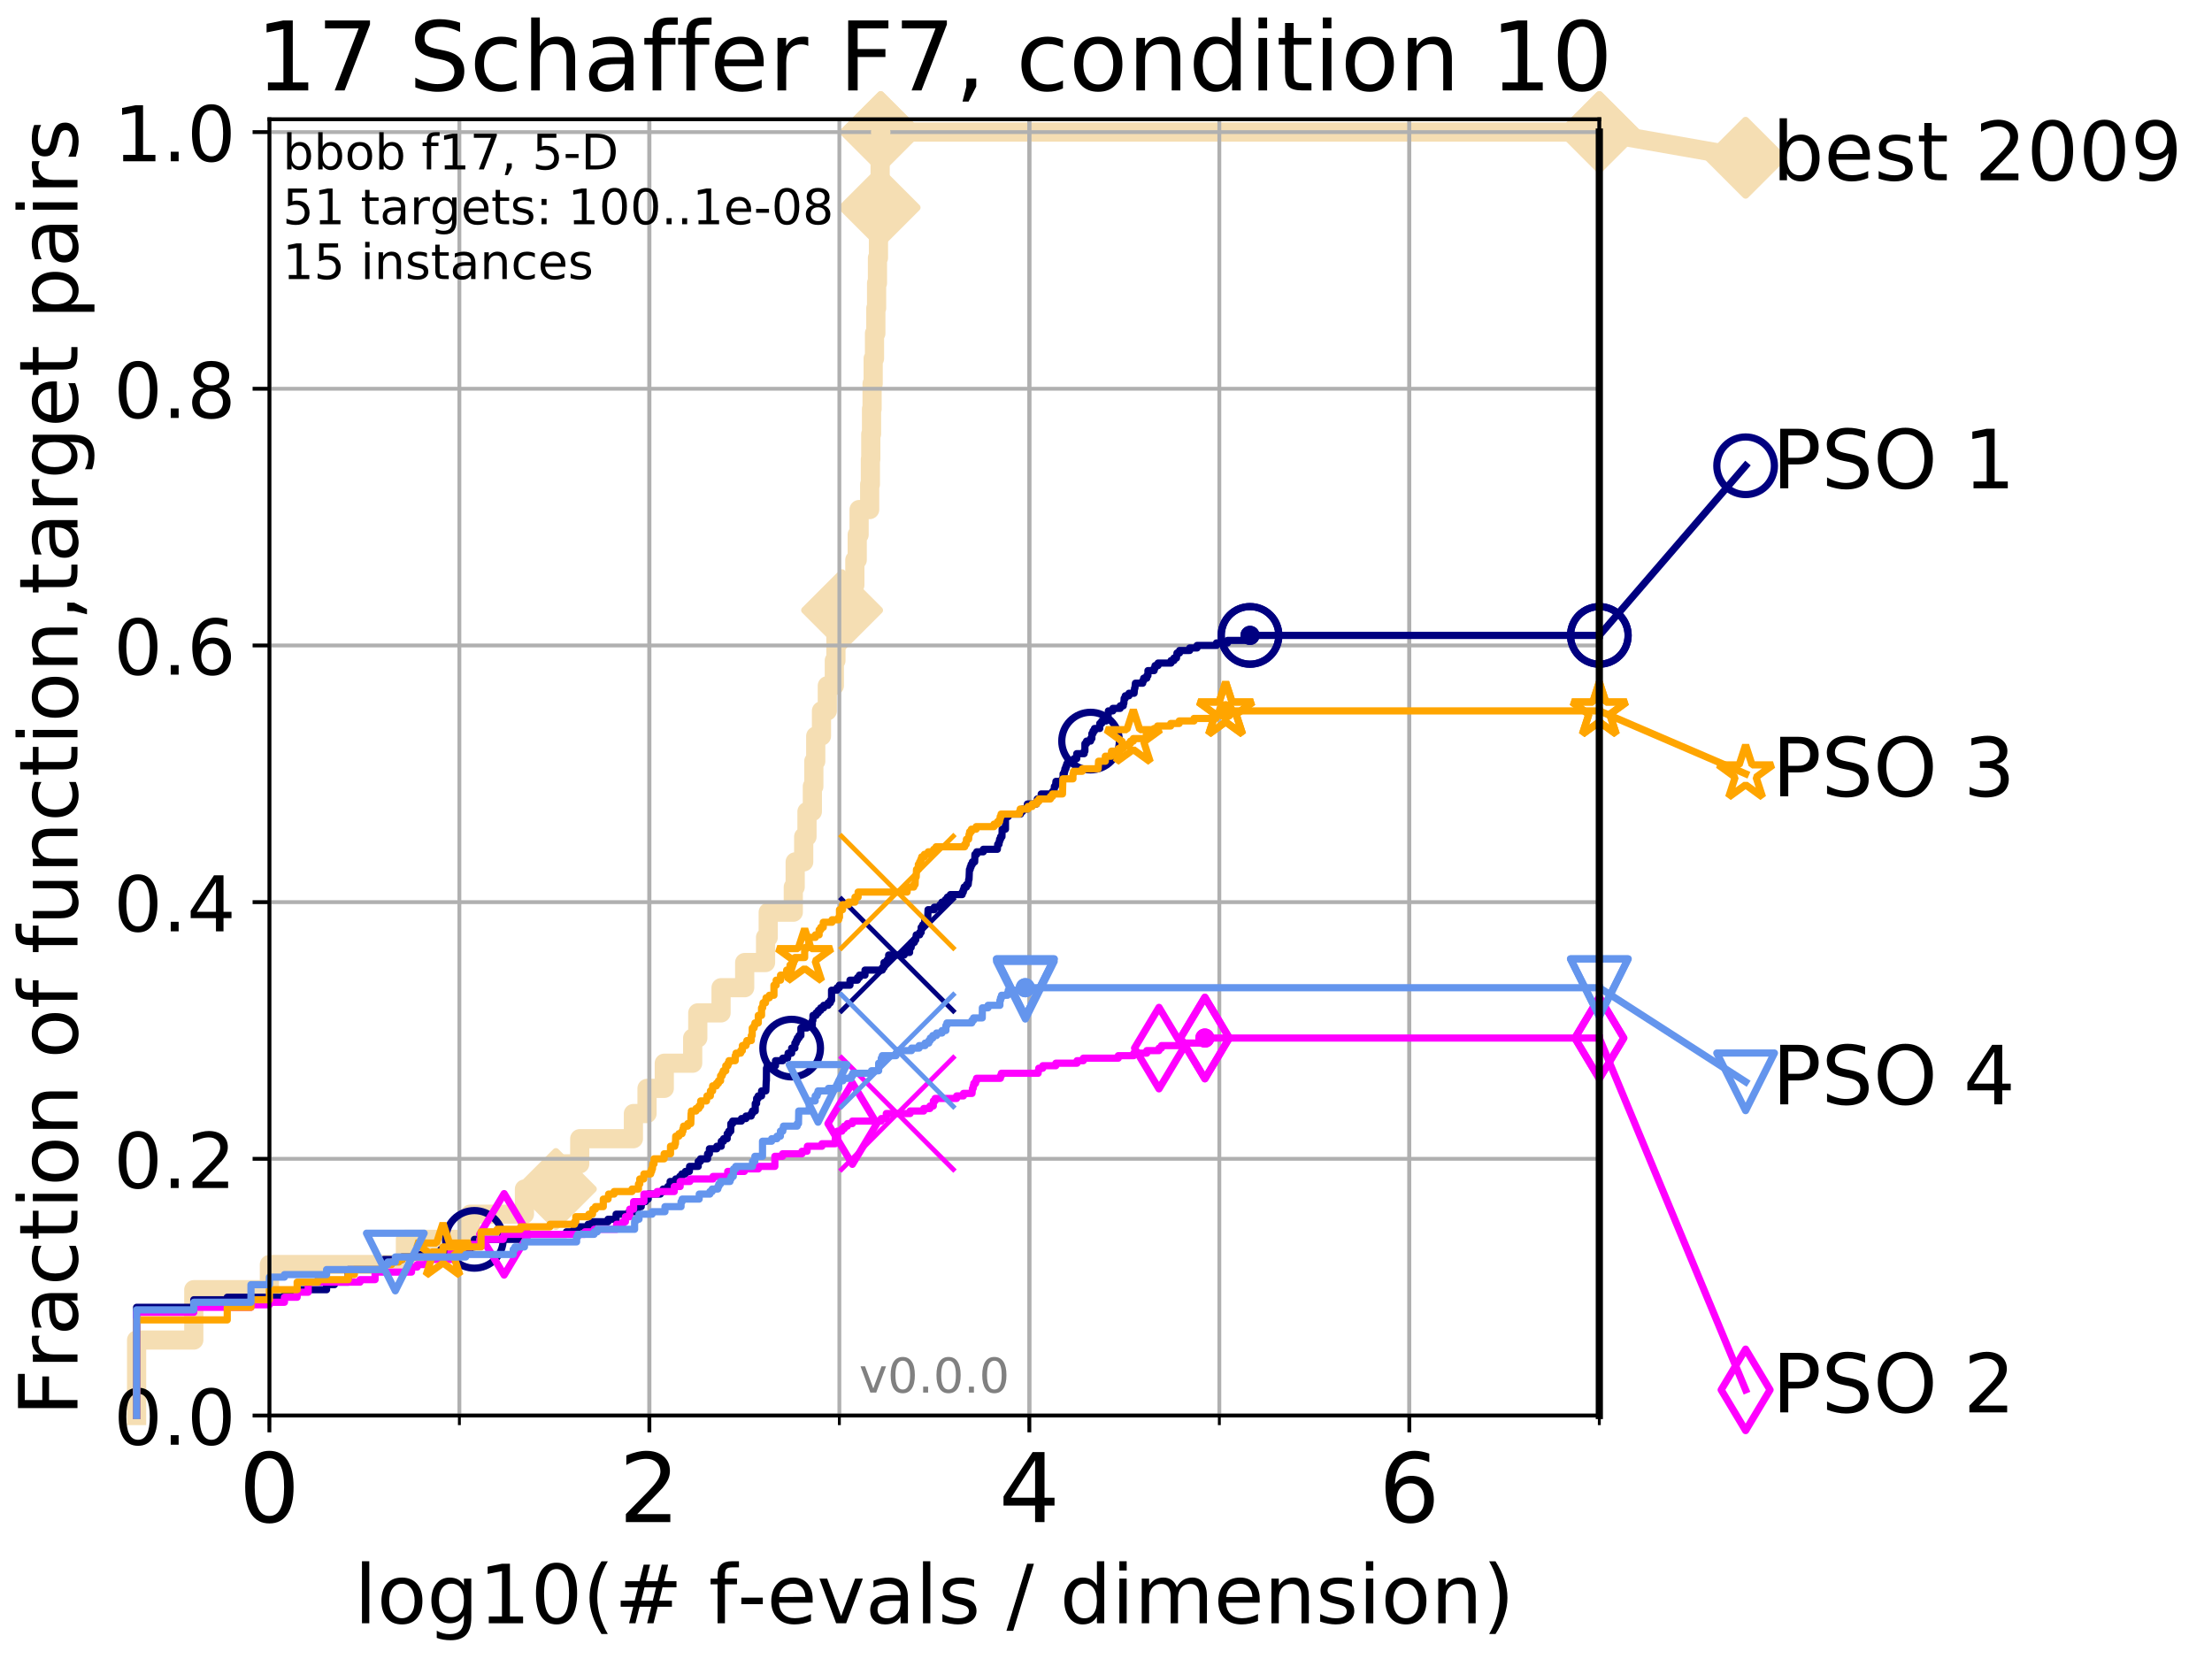 <?xml version="1.0" encoding="utf-8" standalone="no"?>
<!DOCTYPE svg PUBLIC "-//W3C//DTD SVG 1.1//EN"
  "http://www.w3.org/Graphics/SVG/1.1/DTD/svg11.dtd">
<!-- Created with matplotlib (http://matplotlib.org/) -->
<svg height="345.6pt" version="1.1" viewBox="0 0 460.8 345.6" width="460.8pt" xmlns="http://www.w3.org/2000/svg" xmlns:xlink="http://www.w3.org/1999/xlink">
 <defs>
  <style type="text/css">
*{stroke-linecap:butt;stroke-linejoin:round;}
  </style>
 </defs>
 <g id="figure_1">
  <g id="patch_1">
   <path d="M 0 345.6 
L 460.8 345.6 
L 460.8 0 
L 0 0 
z
" style="fill:#ffffff;"/>
  </g>
  <g id="axes_1">
   <g id="patch_2">
    <path d="M 56.12 294.88 
L 333.168 294.88 
L 333.168 24.84 
L 56.12 24.84 
z
" style="fill:#ffffff;"/>
   </g>
   <g id="line2d_1">
    <path d="M 28.456 294.88 
L 28.456 279.153 
L 40.37 279.153 
L 40.37 268.668 
L 56.12 268.668 
L 56.12 263.425 
L 84.458 263.425 
L 84.458 258.183 
L 97.95 258.183 
L 97.95 252.94 
L 109.251 252.94 
L 109.251 247.698 
L 115.798 247.698 
L 115.798 242.455 
L 120.77 242.455 
L 120.77 237.213 
L 131.949 237.213 
L 131.949 231.97 
L 134.788 231.97 
L 134.788 226.728 
L 138.382 226.728 
L 138.382 221.485 
L 144.296 221.485 
L 144.296 216.243 
L 145.361 216.243 
L 145.361 211 
L 150.21 211 
L 150.21 205.758 
L 155.129 205.758 
L 155.129 200.515 
L 159.479 200.515 
L 159.479 195.273 
L 160.034 195.273 
L 160.034 190.03 
L 165.259 190.03 
L 165.259 184.788 
L 165.651 184.788 
L 165.651 179.546 
L 167.424 179.546 
L 167.424 174.303 
L 168.109 174.303 
L 168.109 169.061 
L 169.227 169.061 
L 169.227 163.818 
L 169.535 163.818 
L 169.535 158.576 
L 169.933 158.576 
L 169.933 153.333 
L 171.126 153.333 
L 171.126 148.091 
L 172.346 148.091 
L 172.346 142.848 
L 173.802 142.848 
L 173.802 137.606 
L 174.139 137.606 
L 174.139 132.363 
L 175.423 132.363 
L 175.423 127.121 
L 176.94 127.121 
L 176.94 121.878 
L 178.08 121.878 
L 178.08 116.636 
L 178.574 116.636 
L 178.574 111.393 
L 178.966 111.393 
L 178.966 106.151 
L 181.168 106.151 
L 181.168 100.908 
L 181.317 100.908 
L 181.317 95.666 
L 181.4 95.666 
L 181.4 90.423 
L 181.556 90.423 
L 181.556 85.181 
L 181.672 85.181 
L 181.672 79.938 
L 181.897 79.938 
L 181.897 74.696 
L 182.171 74.696 
L 182.171 69.453 
L 182.452 69.453 
L 182.452 64.211 
L 182.61 64.211 
L 182.61 58.969 
L 182.791 58.969 
L 182.791 53.726 
L 182.998 53.726 
L 182.998 48.484 
L 183.113 48.484 
L 183.113 43.241 
L 183.238 43.241 
L 183.238 37.999 
L 183.348 37.999 
L 183.348 32.756 
L 183.473 32.756 
L 183.473 27.514 
L 333.168 27.514 
" style="fill:none;stroke:#f5deb3;stroke-linecap:square;stroke-width:4;"/>
   </g>
   <g id="line2d_2">
    <defs>
     <path d="M -0 7.778 
L 7.778 0 
L 0 -7.778 
L -7.778 -0 
z
" id="m78964cfd4a" style="stroke:#f5deb3;stroke-linejoin:miter;stroke-width:1.5;"/>
    </defs>
    <g>
     <use style="fill:#f5deb3;stroke:#f5deb3;stroke-linejoin:miter;stroke-width:1.5;" x="115.798" xlink:href="#m78964cfd4a" y="247.698"/>
     <use style="fill:#f5deb3;stroke:#f5deb3;stroke-linejoin:miter;stroke-width:1.5;" x="175.423" xlink:href="#m78964cfd4a" y="127.121"/>
     <use style="fill:#f5deb3;stroke:#f5deb3;stroke-linejoin:miter;stroke-width:1.5;" x="183.238" xlink:href="#m78964cfd4a" y="43.241"/>
     <use style="fill:#f5deb3;stroke:#f5deb3;stroke-linejoin:miter;stroke-width:1.5;" x="183.473" xlink:href="#m78964cfd4a" y="27.514"/>
     <use style="fill:#f5deb3;stroke:#f5deb3;stroke-linejoin:miter;stroke-width:1.5;" x="183.473" xlink:href="#m78964cfd4a" y="27.514"/>
     <use style="fill:#f5deb3;stroke:#f5deb3;stroke-linejoin:miter;stroke-width:1.5;" x="333.168" xlink:href="#m78964cfd4a" y="27.514"/>
    </g>
   </g>
   <g id="line2d_3">
    <path style="fill:none;stroke:#f5deb3;stroke-linecap:square;stroke-width:4;"/>
    <g/>
   </g>
   <g id="line2d_4">
    <path d="M 333.168 27.514 
L 363.643 32.861 
" style="fill:none;stroke:#f5deb3;stroke-linecap:square;stroke-width:4;"/>
    <g>
     <use style="fill:#f5deb3;stroke:#f5deb3;stroke-linejoin:miter;stroke-width:1.5;" x="333.168" xlink:href="#m78964cfd4a" y="27.514"/>
     <use style="fill:#f5deb3;stroke:#f5deb3;stroke-linejoin:miter;stroke-width:1.5;" x="363.643" xlink:href="#m78964cfd4a" y="32.861"/>
    </g>
   </g>
   <g id="matplotlib.axis_1">
    <g id="xtick_1">
     <g id="line2d_5">
      <path clip-path="url(#pff90c388a9)" d="M 56.12 294.88 
L 56.12 24.84 
" style="fill:none;stroke:#b0b0b0;stroke-linecap:square;stroke-width:0.8;"/>
     </g>
     <g id="line2d_6">
      <defs>
       <path d="M 0 0 
L 0 3.5 
" id="md72f81c2b9" style="stroke:#000000;stroke-width:0.8;"/>
      </defs>
      <g>
       <use style="stroke:#000000;stroke-width:0.8;" x="56.12" xlink:href="#md72f81c2b9" y="294.88"/>
      </g>
     </g>
     <g id="text_1">
      <!-- 0 -->
      <defs>
       <path d="M 31.781 66.406 
Q 24.172 66.406 20.328 58.906 
Q 16.5 51.422 16.5 36.375 
Q 16.5 21.391 20.328 13.891 
Q 24.172 6.391 31.781 6.391 
Q 39.453 6.391 43.281 13.891 
Q 47.125 21.391 47.125 36.375 
Q 47.125 51.422 43.281 58.906 
Q 39.453 66.406 31.781 66.406 
z
M 31.781 74.219 
Q 44.047 74.219 50.516 64.516 
Q 56.984 54.828 56.984 36.375 
Q 56.984 17.969 50.516 8.266 
Q 44.047 -1.422 31.781 -1.422 
Q 19.531 -1.422 13.062 8.266 
Q 6.594 17.969 6.594 36.375 
Q 6.594 54.828 13.062 64.516 
Q 19.531 74.219 31.781 74.219 
z
" id="DejaVuSans-30"/>
      </defs>
      <g transform="translate(49.758 317.077)scale(0.2 -0.2)">
       <use xlink:href="#DejaVuSans-30"/>
      </g>
     </g>
    </g>
    <g id="xtick_2">
     <g id="line2d_7">
      <path clip-path="url(#pff90c388a9)" d="M 135.277 294.88 
L 135.277 24.84 
" style="fill:none;stroke:#b0b0b0;stroke-linecap:square;stroke-width:0.8;"/>
     </g>
     <g id="line2d_8">
      <g>
       <use style="stroke:#000000;stroke-width:0.8;" x="135.277" xlink:href="#md72f81c2b9" y="294.88"/>
      </g>
     </g>
     <g id="text_2">
      <!-- 2 -->
      <defs>
       <path d="M 19.188 8.297 
L 53.609 8.297 
L 53.609 0 
L 7.328 0 
L 7.328 8.297 
Q 12.938 14.109 22.625 23.891 
Q 32.328 33.688 34.812 36.531 
Q 39.547 41.844 41.422 45.531 
Q 43.312 49.219 43.312 52.781 
Q 43.312 58.594 39.234 62.25 
Q 35.156 65.922 28.609 65.922 
Q 23.969 65.922 18.812 64.312 
Q 13.672 62.703 7.812 59.422 
L 7.812 69.391 
Q 13.766 71.781 18.938 73 
Q 24.125 74.219 28.422 74.219 
Q 39.75 74.219 46.484 68.547 
Q 53.219 62.891 53.219 53.422 
Q 53.219 48.922 51.531 44.891 
Q 49.859 40.875 45.406 35.406 
Q 44.188 33.984 37.641 27.219 
Q 31.109 20.453 19.188 8.297 
z
" id="DejaVuSans-32"/>
      </defs>
      <g transform="translate(128.914 317.077)scale(0.2 -0.2)">
       <use xlink:href="#DejaVuSans-32"/>
      </g>
     </g>
    </g>
    <g id="xtick_3">
     <g id="line2d_9">
      <path clip-path="url(#pff90c388a9)" d="M 214.433 294.88 
L 214.433 24.84 
" style="fill:none;stroke:#b0b0b0;stroke-linecap:square;stroke-width:0.8;"/>
     </g>
     <g id="line2d_10">
      <g>
       <use style="stroke:#000000;stroke-width:0.8;" x="214.433" xlink:href="#md72f81c2b9" y="294.88"/>
      </g>
     </g>
     <g id="text_3">
      <!-- 4 -->
      <defs>
       <path d="M 37.797 64.312 
L 12.891 25.391 
L 37.797 25.391 
z
M 35.203 72.906 
L 47.609 72.906 
L 47.609 25.391 
L 58.016 25.391 
L 58.016 17.188 
L 47.609 17.188 
L 47.609 0 
L 37.797 0 
L 37.797 17.188 
L 4.891 17.188 
L 4.891 26.703 
z
" id="DejaVuSans-34"/>
      </defs>
      <g transform="translate(208.071 317.077)scale(0.2 -0.2)">
       <use xlink:href="#DejaVuSans-34"/>
      </g>
     </g>
    </g>
    <g id="xtick_4">
     <g id="line2d_11">
      <path clip-path="url(#pff90c388a9)" d="M 293.59 294.88 
L 293.59 24.84 
" style="fill:none;stroke:#b0b0b0;stroke-linecap:square;stroke-width:0.8;"/>
     </g>
     <g id="line2d_12">
      <g>
       <use style="stroke:#000000;stroke-width:0.8;" x="293.59" xlink:href="#md72f81c2b9" y="294.88"/>
      </g>
     </g>
     <g id="text_4">
      <!-- 6 -->
      <defs>
       <path d="M 33.016 40.375 
Q 26.375 40.375 22.484 35.828 
Q 18.609 31.297 18.609 23.391 
Q 18.609 15.531 22.484 10.953 
Q 26.375 6.391 33.016 6.391 
Q 39.656 6.391 43.531 10.953 
Q 47.406 15.531 47.406 23.391 
Q 47.406 31.297 43.531 35.828 
Q 39.656 40.375 33.016 40.375 
z
M 52.594 71.297 
L 52.594 62.312 
Q 48.875 64.062 45.094 64.984 
Q 41.312 65.922 37.594 65.922 
Q 27.828 65.922 22.672 59.328 
Q 17.531 52.734 16.797 39.406 
Q 19.672 43.656 24.016 45.922 
Q 28.375 48.188 33.594 48.188 
Q 44.578 48.188 50.953 41.516 
Q 57.328 34.859 57.328 23.391 
Q 57.328 12.156 50.688 5.359 
Q 44.047 -1.422 33.016 -1.422 
Q 20.359 -1.422 13.672 8.266 
Q 6.984 17.969 6.984 36.375 
Q 6.984 53.656 15.188 63.938 
Q 23.391 74.219 37.203 74.219 
Q 40.922 74.219 44.703 73.484 
Q 48.484 72.75 52.594 71.297 
z
" id="DejaVuSans-36"/>
      </defs>
      <g transform="translate(287.227 317.077)scale(0.2 -0.2)">
       <use xlink:href="#DejaVuSans-36"/>
      </g>
     </g>
    </g>
    <g id="xtick_5">
     <g id="line2d_13">
      <path clip-path="url(#pff90c388a9)" d="M 56.12 294.88 
L 56.12 24.84 
" style="fill:none;stroke:#b0b0b0;stroke-linecap:square;stroke-width:0.8;"/>
     </g>
     <g id="line2d_14">
      <defs>
       <path d="M 0 0 
L 0 2 
" id="mc9a568234d" style="stroke:#000000;stroke-width:0.6;"/>
      </defs>
      <g>
       <use style="stroke:#000000;stroke-width:0.6;" x="56.12" xlink:href="#mc9a568234d" y="294.88"/>
      </g>
     </g>
    </g>
    <g id="xtick_6">
     <g id="line2d_15">
      <path clip-path="url(#pff90c388a9)" d="M 95.698 294.88 
L 95.698 24.84 
" style="fill:none;stroke:#b0b0b0;stroke-linecap:square;stroke-width:0.8;"/>
     </g>
     <g id="line2d_16">
      <g>
       <use style="stroke:#000000;stroke-width:0.6;" x="95.698" xlink:href="#mc9a568234d" y="294.88"/>
      </g>
     </g>
    </g>
    <g id="xtick_7">
     <g id="line2d_17">
      <path clip-path="url(#pff90c388a9)" d="M 135.277 294.88 
L 135.277 24.84 
" style="fill:none;stroke:#b0b0b0;stroke-linecap:square;stroke-width:0.8;"/>
     </g>
     <g id="line2d_18">
      <g>
       <use style="stroke:#000000;stroke-width:0.6;" x="135.277" xlink:href="#mc9a568234d" y="294.88"/>
      </g>
     </g>
    </g>
    <g id="xtick_8">
     <g id="line2d_19">
      <path clip-path="url(#pff90c388a9)" d="M 174.855 294.88 
L 174.855 24.84 
" style="fill:none;stroke:#b0b0b0;stroke-linecap:square;stroke-width:0.8;"/>
     </g>
     <g id="line2d_20">
      <g>
       <use style="stroke:#000000;stroke-width:0.6;" x="174.855" xlink:href="#mc9a568234d" y="294.88"/>
      </g>
     </g>
    </g>
    <g id="xtick_9">
     <g id="line2d_21">
      <path clip-path="url(#pff90c388a9)" d="M 214.433 294.88 
L 214.433 24.84 
" style="fill:none;stroke:#b0b0b0;stroke-linecap:square;stroke-width:0.8;"/>
     </g>
     <g id="line2d_22">
      <g>
       <use style="stroke:#000000;stroke-width:0.6;" x="214.433" xlink:href="#mc9a568234d" y="294.88"/>
      </g>
     </g>
    </g>
    <g id="xtick_10">
     <g id="line2d_23">
      <path clip-path="url(#pff90c388a9)" d="M 254.011 294.88 
L 254.011 24.84 
" style="fill:none;stroke:#b0b0b0;stroke-linecap:square;stroke-width:0.8;"/>
     </g>
     <g id="line2d_24">
      <g>
       <use style="stroke:#000000;stroke-width:0.6;" x="254.011" xlink:href="#mc9a568234d" y="294.88"/>
      </g>
     </g>
    </g>
    <g id="xtick_11">
     <g id="line2d_25">
      <path clip-path="url(#pff90c388a9)" d="M 293.59 294.88 
L 293.59 24.84 
" style="fill:none;stroke:#b0b0b0;stroke-linecap:square;stroke-width:0.8;"/>
     </g>
     <g id="line2d_26">
      <g>
       <use style="stroke:#000000;stroke-width:0.6;" x="293.59" xlink:href="#mc9a568234d" y="294.88"/>
      </g>
     </g>
    </g>
    <g id="xtick_12">
     <g id="line2d_27">
      <path clip-path="url(#pff90c388a9)" d="M 333.168 294.88 
L 333.168 24.84 
" style="fill:none;stroke:#b0b0b0;stroke-linecap:square;stroke-width:0.8;"/>
     </g>
     <g id="line2d_28">
      <g>
       <use style="stroke:#000000;stroke-width:0.6;" x="333.168" xlink:href="#mc9a568234d" y="294.88"/>
      </g>
     </g>
    </g>
    <g id="text_5">
     <!-- log10(# f-evals / dimension) -->
     <defs>
      <path d="M 9.422 75.984 
L 18.406 75.984 
L 18.406 0 
L 9.422 0 
z
" id="DejaVuSans-6c"/>
      <path d="M 30.609 48.391 
Q 23.391 48.391 19.188 42.75 
Q 14.984 37.109 14.984 27.297 
Q 14.984 17.484 19.156 11.844 
Q 23.344 6.203 30.609 6.203 
Q 37.797 6.203 41.984 11.859 
Q 46.188 17.531 46.188 27.297 
Q 46.188 37.016 41.984 42.703 
Q 37.797 48.391 30.609 48.391 
z
M 30.609 56 
Q 42.328 56 49.016 48.375 
Q 55.719 40.766 55.719 27.297 
Q 55.719 13.875 49.016 6.219 
Q 42.328 -1.422 30.609 -1.422 
Q 18.844 -1.422 12.172 6.219 
Q 5.516 13.875 5.516 27.297 
Q 5.516 40.766 12.172 48.375 
Q 18.844 56 30.609 56 
z
" id="DejaVuSans-6f"/>
      <path d="M 45.406 27.984 
Q 45.406 37.75 41.375 43.109 
Q 37.359 48.484 30.078 48.484 
Q 22.859 48.484 18.828 43.109 
Q 14.797 37.75 14.797 27.984 
Q 14.797 18.266 18.828 12.891 
Q 22.859 7.516 30.078 7.516 
Q 37.359 7.516 41.375 12.891 
Q 45.406 18.266 45.406 27.984 
z
M 54.391 6.781 
Q 54.391 -7.172 48.188 -13.984 
Q 42 -20.797 29.203 -20.797 
Q 24.469 -20.797 20.266 -20.094 
Q 16.062 -19.391 12.109 -17.922 
L 12.109 -9.188 
Q 16.062 -11.328 19.922 -12.344 
Q 23.781 -13.375 27.781 -13.375 
Q 36.625 -13.375 41.016 -8.766 
Q 45.406 -4.156 45.406 5.172 
L 45.406 9.625 
Q 42.625 4.781 38.281 2.391 
Q 33.938 0 27.875 0 
Q 17.828 0 11.672 7.656 
Q 5.516 15.328 5.516 27.984 
Q 5.516 40.672 11.672 48.328 
Q 17.828 56 27.875 56 
Q 33.938 56 38.281 53.609 
Q 42.625 51.219 45.406 46.391 
L 45.406 54.688 
L 54.391 54.688 
z
" id="DejaVuSans-67"/>
      <path d="M 12.406 8.297 
L 28.516 8.297 
L 28.516 63.922 
L 10.984 60.406 
L 10.984 69.391 
L 28.422 72.906 
L 38.281 72.906 
L 38.281 8.297 
L 54.391 8.297 
L 54.391 0 
L 12.406 0 
z
" id="DejaVuSans-31"/>
      <path d="M 31 75.875 
Q 24.469 64.656 21.281 53.656 
Q 18.109 42.672 18.109 31.391 
Q 18.109 20.125 21.312 9.062 
Q 24.516 -2 31 -13.188 
L 23.188 -13.188 
Q 15.875 -1.703 12.234 9.375 
Q 8.594 20.453 8.594 31.391 
Q 8.594 42.281 12.203 53.312 
Q 15.828 64.359 23.188 75.875 
z
" id="DejaVuSans-28"/>
      <path d="M 51.125 44 
L 36.922 44 
L 32.812 27.688 
L 47.125 27.688 
z
M 43.797 71.781 
L 38.719 51.516 
L 52.984 51.516 
L 58.109 71.781 
L 65.922 71.781 
L 60.891 51.516 
L 76.125 51.516 
L 76.125 44 
L 58.984 44 
L 54.984 27.688 
L 70.516 27.688 
L 70.516 20.219 
L 53.078 20.219 
L 48 0 
L 40.188 0 
L 45.219 20.219 
L 30.906 20.219 
L 25.875 0 
L 18.016 0 
L 23.094 20.219 
L 7.719 20.219 
L 7.719 27.688 
L 24.906 27.688 
L 29 44 
L 13.281 44 
L 13.281 51.516 
L 30.906 51.516 
L 35.891 71.781 
z
" id="DejaVuSans-23"/>
      <path id="DejaVuSans-20"/>
      <path d="M 37.109 75.984 
L 37.109 68.5 
L 28.516 68.5 
Q 23.688 68.5 21.797 66.547 
Q 19.922 64.594 19.922 59.516 
L 19.922 54.688 
L 34.719 54.688 
L 34.719 47.703 
L 19.922 47.703 
L 19.922 0 
L 10.891 0 
L 10.891 47.703 
L 2.297 47.703 
L 2.297 54.688 
L 10.891 54.688 
L 10.891 58.5 
Q 10.891 67.625 15.141 71.797 
Q 19.391 75.984 28.609 75.984 
z
" id="DejaVuSans-66"/>
      <path d="M 4.891 31.391 
L 31.203 31.391 
L 31.203 23.391 
L 4.891 23.391 
z
" id="DejaVuSans-2d"/>
      <path d="M 56.203 29.594 
L 56.203 25.203 
L 14.891 25.203 
Q 15.484 15.922 20.484 11.062 
Q 25.484 6.203 34.422 6.203 
Q 39.594 6.203 44.453 7.469 
Q 49.312 8.734 54.109 11.281 
L 54.109 2.781 
Q 49.266 0.734 44.188 -0.344 
Q 39.109 -1.422 33.891 -1.422 
Q 20.797 -1.422 13.156 6.188 
Q 5.516 13.812 5.516 26.812 
Q 5.516 40.234 12.766 48.109 
Q 20.016 56 32.328 56 
Q 43.359 56 49.781 48.891 
Q 56.203 41.797 56.203 29.594 
z
M 47.219 32.234 
Q 47.125 39.594 43.094 43.984 
Q 39.062 48.391 32.422 48.391 
Q 24.906 48.391 20.391 44.141 
Q 15.875 39.891 15.188 32.172 
z
" id="DejaVuSans-65"/>
      <path d="M 2.984 54.688 
L 12.5 54.688 
L 29.594 8.797 
L 46.688 54.688 
L 56.203 54.688 
L 35.688 0 
L 23.484 0 
z
" id="DejaVuSans-76"/>
      <path d="M 34.281 27.484 
Q 23.391 27.484 19.188 25 
Q 14.984 22.516 14.984 16.5 
Q 14.984 11.719 18.141 8.906 
Q 21.297 6.109 26.703 6.109 
Q 34.188 6.109 38.703 11.406 
Q 43.219 16.703 43.219 25.484 
L 43.219 27.484 
z
M 52.203 31.203 
L 52.203 0 
L 43.219 0 
L 43.219 8.297 
Q 40.141 3.328 35.547 0.953 
Q 30.953 -1.422 24.312 -1.422 
Q 15.922 -1.422 10.953 3.297 
Q 6 8.016 6 15.922 
Q 6 25.141 12.172 29.828 
Q 18.359 34.516 30.609 34.516 
L 43.219 34.516 
L 43.219 35.406 
Q 43.219 41.609 39.141 45 
Q 35.062 48.391 27.688 48.391 
Q 23 48.391 18.547 47.266 
Q 14.109 46.141 10.016 43.891 
L 10.016 52.203 
Q 14.938 54.109 19.578 55.047 
Q 24.219 56 28.609 56 
Q 40.484 56 46.344 49.844 
Q 52.203 43.703 52.203 31.203 
z
" id="DejaVuSans-61"/>
      <path d="M 44.281 53.078 
L 44.281 44.578 
Q 40.484 46.531 36.375 47.5 
Q 32.281 48.484 27.875 48.484 
Q 21.188 48.484 17.844 46.438 
Q 14.5 44.391 14.5 40.281 
Q 14.5 37.156 16.891 35.375 
Q 19.281 33.594 26.516 31.984 
L 29.594 31.297 
Q 39.156 29.25 43.188 25.516 
Q 47.219 21.781 47.219 15.094 
Q 47.219 7.469 41.188 3.016 
Q 35.156 -1.422 24.609 -1.422 
Q 20.219 -1.422 15.453 -0.562 
Q 10.688 0.297 5.422 2 
L 5.422 11.281 
Q 10.406 8.688 15.234 7.391 
Q 20.062 6.109 24.812 6.109 
Q 31.156 6.109 34.562 8.281 
Q 37.984 10.453 37.984 14.406 
Q 37.984 18.062 35.516 20.016 
Q 33.062 21.969 24.703 23.781 
L 21.578 24.516 
Q 13.234 26.266 9.516 29.906 
Q 5.812 33.547 5.812 39.891 
Q 5.812 47.609 11.281 51.797 
Q 16.75 56 26.812 56 
Q 31.781 56 36.172 55.266 
Q 40.578 54.547 44.281 53.078 
z
" id="DejaVuSans-73"/>
      <path d="M 25.391 72.906 
L 33.688 72.906 
L 8.297 -9.281 
L 0 -9.281 
z
" id="DejaVuSans-2f"/>
      <path d="M 45.406 46.391 
L 45.406 75.984 
L 54.391 75.984 
L 54.391 0 
L 45.406 0 
L 45.406 8.203 
Q 42.578 3.328 38.25 0.953 
Q 33.938 -1.422 27.875 -1.422 
Q 17.969 -1.422 11.734 6.484 
Q 5.516 14.406 5.516 27.297 
Q 5.516 40.188 11.734 48.094 
Q 17.969 56 27.875 56 
Q 33.938 56 38.25 53.625 
Q 42.578 51.266 45.406 46.391 
z
M 14.797 27.297 
Q 14.797 17.391 18.875 11.75 
Q 22.953 6.109 30.078 6.109 
Q 37.203 6.109 41.297 11.75 
Q 45.406 17.391 45.406 27.297 
Q 45.406 37.203 41.297 42.844 
Q 37.203 48.484 30.078 48.484 
Q 22.953 48.484 18.875 42.844 
Q 14.797 37.203 14.797 27.297 
z
" id="DejaVuSans-64"/>
      <path d="M 9.422 54.688 
L 18.406 54.688 
L 18.406 0 
L 9.422 0 
z
M 9.422 75.984 
L 18.406 75.984 
L 18.406 64.594 
L 9.422 64.594 
z
" id="DejaVuSans-69"/>
      <path d="M 52 44.188 
Q 55.375 50.25 60.062 53.125 
Q 64.75 56 71.094 56 
Q 79.641 56 84.281 50.016 
Q 88.922 44.047 88.922 33.016 
L 88.922 0 
L 79.891 0 
L 79.891 32.719 
Q 79.891 40.578 77.094 44.375 
Q 74.312 48.188 68.609 48.188 
Q 61.625 48.188 57.562 43.547 
Q 53.516 38.922 53.516 30.906 
L 53.516 0 
L 44.484 0 
L 44.484 32.719 
Q 44.484 40.625 41.703 44.406 
Q 38.922 48.188 33.109 48.188 
Q 26.219 48.188 22.156 43.531 
Q 18.109 38.875 18.109 30.906 
L 18.109 0 
L 9.078 0 
L 9.078 54.688 
L 18.109 54.688 
L 18.109 46.188 
Q 21.188 51.219 25.484 53.609 
Q 29.781 56 35.688 56 
Q 41.656 56 45.828 52.969 
Q 50 49.953 52 44.188 
z
" id="DejaVuSans-6d"/>
      <path d="M 54.891 33.016 
L 54.891 0 
L 45.906 0 
L 45.906 32.719 
Q 45.906 40.484 42.875 44.328 
Q 39.844 48.188 33.797 48.188 
Q 26.516 48.188 22.312 43.547 
Q 18.109 38.922 18.109 30.906 
L 18.109 0 
L 9.078 0 
L 9.078 54.688 
L 18.109 54.688 
L 18.109 46.188 
Q 21.344 51.125 25.703 53.562 
Q 30.078 56 35.797 56 
Q 45.219 56 50.047 50.172 
Q 54.891 44.344 54.891 33.016 
z
" id="DejaVuSans-6e"/>
      <path d="M 8.016 75.875 
L 15.828 75.875 
Q 23.141 64.359 26.781 53.312 
Q 30.422 42.281 30.422 31.391 
Q 30.422 20.453 26.781 9.375 
Q 23.141 -1.703 15.828 -13.188 
L 8.016 -13.188 
Q 14.5 -2 17.703 9.062 
Q 20.906 20.125 20.906 31.391 
Q 20.906 42.672 17.703 53.656 
Q 14.5 64.656 8.016 75.875 
z
" id="DejaVuSans-29"/>
     </defs>
     <g transform="translate(73.803 338.154)scale(0.17 -0.17)">
      <use xlink:href="#DejaVuSans-6c"/>
      <use x="27.783" xlink:href="#DejaVuSans-6f"/>
      <use x="88.965" xlink:href="#DejaVuSans-67"/>
      <use x="152.441" xlink:href="#DejaVuSans-31"/>
      <use x="216.064" xlink:href="#DejaVuSans-30"/>
      <use x="279.688" xlink:href="#DejaVuSans-28"/>
      <use x="318.701" xlink:href="#DejaVuSans-23"/>
      <use x="402.49" xlink:href="#DejaVuSans-20"/>
      <use x="434.277" xlink:href="#DejaVuSans-66"/>
      <use x="469.404" xlink:href="#DejaVuSans-2d"/>
      <use x="505.488" xlink:href="#DejaVuSans-65"/>
      <use x="567.012" xlink:href="#DejaVuSans-76"/>
      <use x="626.191" xlink:href="#DejaVuSans-61"/>
      <use x="687.471" xlink:href="#DejaVuSans-6c"/>
      <use x="715.254" xlink:href="#DejaVuSans-73"/>
      <use x="767.354" xlink:href="#DejaVuSans-20"/>
      <use x="799.141" xlink:href="#DejaVuSans-2f"/>
      <use x="832.832" xlink:href="#DejaVuSans-20"/>
      <use x="864.619" xlink:href="#DejaVuSans-64"/>
      <use x="928.096" xlink:href="#DejaVuSans-69"/>
      <use x="955.879" xlink:href="#DejaVuSans-6d"/>
      <use x="1053.291" xlink:href="#DejaVuSans-65"/>
      <use x="1114.814" xlink:href="#DejaVuSans-6e"/>
      <use x="1178.193" xlink:href="#DejaVuSans-73"/>
      <use x="1230.293" xlink:href="#DejaVuSans-69"/>
      <use x="1258.076" xlink:href="#DejaVuSans-6f"/>
      <use x="1319.258" xlink:href="#DejaVuSans-6e"/>
      <use x="1382.637" xlink:href="#DejaVuSans-29"/>
     </g>
    </g>
   </g>
   <g id="matplotlib.axis_2">
    <g id="ytick_1">
     <g id="line2d_29">
      <path clip-path="url(#pff90c388a9)" d="M 56.12 294.88 
L 333.168 294.88 
" style="fill:none;stroke:#b0b0b0;stroke-linecap:square;stroke-width:0.8;"/>
     </g>
     <g id="line2d_30">
      <defs>
       <path d="M 0 0 
L -3.5 0 
" id="m5a9fff3f13" style="stroke:#000000;stroke-width:0.8;"/>
      </defs>
      <g>
       <use style="stroke:#000000;stroke-width:0.8;" x="56.12" xlink:href="#m5a9fff3f13" y="294.88"/>
      </g>
     </g>
     <g id="text_6">
      <!-- 0.0 -->
      <defs>
       <path d="M 10.688 12.406 
L 21 12.406 
L 21 0 
L 10.688 0 
z
" id="DejaVuSans-2e"/>
      </defs>
      <g transform="translate(23.675 300.959)scale(0.16 -0.16)">
       <use xlink:href="#DejaVuSans-30"/>
       <use x="63.623" xlink:href="#DejaVuSans-2e"/>
       <use x="95.41" xlink:href="#DejaVuSans-30"/>
      </g>
     </g>
    </g>
    <g id="ytick_2">
     <g id="line2d_31">
      <path clip-path="url(#pff90c388a9)" d="M 56.12 241.407 
L 333.168 241.407 
" style="fill:none;stroke:#b0b0b0;stroke-linecap:square;stroke-width:0.8;"/>
     </g>
     <g id="line2d_32">
      <g>
       <use style="stroke:#000000;stroke-width:0.8;" x="56.12" xlink:href="#m5a9fff3f13" y="241.407"/>
      </g>
     </g>
     <g id="text_7">
      <!-- 0.2 -->
      <g transform="translate(23.675 247.485)scale(0.16 -0.16)">
       <use xlink:href="#DejaVuSans-30"/>
       <use x="63.623" xlink:href="#DejaVuSans-2e"/>
       <use x="95.41" xlink:href="#DejaVuSans-32"/>
      </g>
     </g>
    </g>
    <g id="ytick_3">
     <g id="line2d_33">
      <path clip-path="url(#pff90c388a9)" d="M 56.12 187.933 
L 333.168 187.933 
" style="fill:none;stroke:#b0b0b0;stroke-linecap:square;stroke-width:0.8;"/>
     </g>
     <g id="line2d_34">
      <g>
       <use style="stroke:#000000;stroke-width:0.8;" x="56.12" xlink:href="#m5a9fff3f13" y="187.933"/>
      </g>
     </g>
     <g id="text_8">
      <!-- 0.4 -->
      <g transform="translate(23.675 194.012)scale(0.16 -0.16)">
       <use xlink:href="#DejaVuSans-30"/>
       <use x="63.623" xlink:href="#DejaVuSans-2e"/>
       <use x="95.41" xlink:href="#DejaVuSans-34"/>
      </g>
     </g>
    </g>
    <g id="ytick_4">
     <g id="line2d_35">
      <path clip-path="url(#pff90c388a9)" d="M 56.12 134.46 
L 333.168 134.46 
" style="fill:none;stroke:#b0b0b0;stroke-linecap:square;stroke-width:0.8;"/>
     </g>
     <g id="line2d_36">
      <g>
       <use style="stroke:#000000;stroke-width:0.8;" x="56.12" xlink:href="#m5a9fff3f13" y="134.46"/>
      </g>
     </g>
     <g id="text_9">
      <!-- 0.6 -->
      <g transform="translate(23.675 140.539)scale(0.16 -0.16)">
       <use xlink:href="#DejaVuSans-30"/>
       <use x="63.623" xlink:href="#DejaVuSans-2e"/>
       <use x="95.41" xlink:href="#DejaVuSans-36"/>
      </g>
     </g>
    </g>
    <g id="ytick_5">
     <g id="line2d_37">
      <path clip-path="url(#pff90c388a9)" d="M 56.12 80.987 
L 333.168 80.987 
" style="fill:none;stroke:#b0b0b0;stroke-linecap:square;stroke-width:0.8;"/>
     </g>
     <g id="line2d_38">
      <g>
       <use style="stroke:#000000;stroke-width:0.8;" x="56.12" xlink:href="#m5a9fff3f13" y="80.987"/>
      </g>
     </g>
     <g id="text_10">
      <!-- 0.8 -->
      <defs>
       <path d="M 31.781 34.625 
Q 24.75 34.625 20.719 30.859 
Q 16.703 27.094 16.703 20.516 
Q 16.703 13.922 20.719 10.156 
Q 24.75 6.391 31.781 6.391 
Q 38.812 6.391 42.859 10.172 
Q 46.922 13.969 46.922 20.516 
Q 46.922 27.094 42.891 30.859 
Q 38.875 34.625 31.781 34.625 
z
M 21.922 38.812 
Q 15.578 40.375 12.031 44.719 
Q 8.5 49.078 8.5 55.328 
Q 8.5 64.062 14.719 69.141 
Q 20.953 74.219 31.781 74.219 
Q 42.672 74.219 48.875 69.141 
Q 55.078 64.062 55.078 55.328 
Q 55.078 49.078 51.531 44.719 
Q 48 40.375 41.703 38.812 
Q 48.828 37.156 52.797 32.312 
Q 56.781 27.484 56.781 20.516 
Q 56.781 9.906 50.312 4.234 
Q 43.844 -1.422 31.781 -1.422 
Q 19.734 -1.422 13.25 4.234 
Q 6.781 9.906 6.781 20.516 
Q 6.781 27.484 10.781 32.312 
Q 14.797 37.156 21.922 38.812 
z
M 18.312 54.391 
Q 18.312 48.734 21.844 45.562 
Q 25.391 42.391 31.781 42.391 
Q 38.141 42.391 41.719 45.562 
Q 45.312 48.734 45.312 54.391 
Q 45.312 60.062 41.719 63.234 
Q 38.141 66.406 31.781 66.406 
Q 25.391 66.406 21.844 63.234 
Q 18.312 60.062 18.312 54.391 
z
" id="DejaVuSans-38"/>
      </defs>
      <g transform="translate(23.675 87.066)scale(0.16 -0.16)">
       <use xlink:href="#DejaVuSans-30"/>
       <use x="63.623" xlink:href="#DejaVuSans-2e"/>
       <use x="95.41" xlink:href="#DejaVuSans-38"/>
      </g>
     </g>
    </g>
    <g id="ytick_6">
     <g id="line2d_39">
      <path clip-path="url(#pff90c388a9)" d="M 56.12 27.514 
L 333.168 27.514 
" style="fill:none;stroke:#b0b0b0;stroke-linecap:square;stroke-width:0.8;"/>
     </g>
     <g id="line2d_40">
      <g>
       <use style="stroke:#000000;stroke-width:0.8;" x="56.12" xlink:href="#m5a9fff3f13" y="27.514"/>
      </g>
     </g>
     <g id="text_11">
      <!-- 1.0 -->
      <g transform="translate(23.675 33.592)scale(0.16 -0.16)">
       <use xlink:href="#DejaVuSans-31"/>
       <use x="63.623" xlink:href="#DejaVuSans-2e"/>
       <use x="95.41" xlink:href="#DejaVuSans-30"/>
      </g>
     </g>
    </g>
    <g id="text_12">
     <!-- Fraction of function,target pairs -->
     <defs>
      <path d="M 9.812 72.906 
L 51.703 72.906 
L 51.703 64.594 
L 19.672 64.594 
L 19.672 43.109 
L 48.578 43.109 
L 48.578 34.812 
L 19.672 34.812 
L 19.672 0 
L 9.812 0 
z
" id="DejaVuSans-46"/>
      <path d="M 41.109 46.297 
Q 39.594 47.172 37.812 47.578 
Q 36.031 48 33.891 48 
Q 26.266 48 22.188 43.047 
Q 18.109 38.094 18.109 28.812 
L 18.109 0 
L 9.078 0 
L 9.078 54.688 
L 18.109 54.688 
L 18.109 46.188 
Q 20.953 51.172 25.484 53.578 
Q 30.031 56 36.531 56 
Q 37.453 56 38.578 55.875 
Q 39.703 55.766 41.062 55.516 
z
" id="DejaVuSans-72"/>
      <path d="M 48.781 52.594 
L 48.781 44.188 
Q 44.969 46.297 41.141 47.344 
Q 37.312 48.391 33.406 48.391 
Q 24.656 48.391 19.812 42.844 
Q 14.984 37.312 14.984 27.297 
Q 14.984 17.281 19.812 11.734 
Q 24.656 6.203 33.406 6.203 
Q 37.312 6.203 41.141 7.25 
Q 44.969 8.297 48.781 10.406 
L 48.781 2.094 
Q 45.016 0.344 40.984 -0.531 
Q 36.969 -1.422 32.422 -1.422 
Q 20.062 -1.422 12.781 6.344 
Q 5.516 14.109 5.516 27.297 
Q 5.516 40.672 12.859 48.328 
Q 20.219 56 33.016 56 
Q 37.156 56 41.109 55.141 
Q 45.062 54.297 48.781 52.594 
z
" id="DejaVuSans-63"/>
      <path d="M 18.312 70.219 
L 18.312 54.688 
L 36.812 54.688 
L 36.812 47.703 
L 18.312 47.703 
L 18.312 18.016 
Q 18.312 11.328 20.141 9.422 
Q 21.969 7.516 27.594 7.516 
L 36.812 7.516 
L 36.812 0 
L 27.594 0 
Q 17.188 0 13.234 3.875 
Q 9.281 7.766 9.281 18.016 
L 9.281 47.703 
L 2.688 47.703 
L 2.688 54.688 
L 9.281 54.688 
L 9.281 70.219 
z
" id="DejaVuSans-74"/>
      <path d="M 8.5 21.578 
L 8.5 54.688 
L 17.484 54.688 
L 17.484 21.922 
Q 17.484 14.156 20.5 10.266 
Q 23.531 6.391 29.594 6.391 
Q 36.859 6.391 41.078 11.031 
Q 45.312 15.672 45.312 23.688 
L 45.312 54.688 
L 54.297 54.688 
L 54.297 0 
L 45.312 0 
L 45.312 8.406 
Q 42.047 3.422 37.719 1 
Q 33.406 -1.422 27.688 -1.422 
Q 18.266 -1.422 13.375 4.438 
Q 8.5 10.297 8.5 21.578 
z
M 31.109 56 
z
" id="DejaVuSans-75"/>
      <path d="M 11.719 12.406 
L 22.016 12.406 
L 22.016 4 
L 14.016 -11.625 
L 7.719 -11.625 
L 11.719 4 
z
" id="DejaVuSans-2c"/>
      <path d="M 18.109 8.203 
L 18.109 -20.797 
L 9.078 -20.797 
L 9.078 54.688 
L 18.109 54.688 
L 18.109 46.391 
Q 20.953 51.266 25.266 53.625 
Q 29.594 56 35.594 56 
Q 45.562 56 51.781 48.094 
Q 58.016 40.188 58.016 27.297 
Q 58.016 14.406 51.781 6.484 
Q 45.562 -1.422 35.594 -1.422 
Q 29.594 -1.422 25.266 0.953 
Q 20.953 3.328 18.109 8.203 
z
M 48.688 27.297 
Q 48.688 37.203 44.609 42.844 
Q 40.531 48.484 33.406 48.484 
Q 26.266 48.484 22.188 42.844 
Q 18.109 37.203 18.109 27.297 
Q 18.109 17.391 22.188 11.75 
Q 26.266 6.109 33.406 6.109 
Q 40.531 6.109 44.609 11.75 
Q 48.688 17.391 48.688 27.297 
z
" id="DejaVuSans-70"/>
     </defs>
     <g transform="translate(16.14 294.999)rotate(-90)scale(0.17 -0.17)">
      <use xlink:href="#DejaVuSans-46"/>
      <use x="57.41" xlink:href="#DejaVuSans-72"/>
      <use x="98.523" xlink:href="#DejaVuSans-61"/>
      <use x="159.803" xlink:href="#DejaVuSans-63"/>
      <use x="214.783" xlink:href="#DejaVuSans-74"/>
      <use x="253.992" xlink:href="#DejaVuSans-69"/>
      <use x="281.775" xlink:href="#DejaVuSans-6f"/>
      <use x="342.957" xlink:href="#DejaVuSans-6e"/>
      <use x="406.336" xlink:href="#DejaVuSans-20"/>
      <use x="438.123" xlink:href="#DejaVuSans-6f"/>
      <use x="499.305" xlink:href="#DejaVuSans-66"/>
      <use x="534.51" xlink:href="#DejaVuSans-20"/>
      <use x="566.297" xlink:href="#DejaVuSans-66"/>
      <use x="601.502" xlink:href="#DejaVuSans-75"/>
      <use x="664.881" xlink:href="#DejaVuSans-6e"/>
      <use x="728.26" xlink:href="#DejaVuSans-63"/>
      <use x="783.24" xlink:href="#DejaVuSans-74"/>
      <use x="822.449" xlink:href="#DejaVuSans-69"/>
      <use x="850.232" xlink:href="#DejaVuSans-6f"/>
      <use x="911.414" xlink:href="#DejaVuSans-6e"/>
      <use x="974.793" xlink:href="#DejaVuSans-2c"/>
      <use x="1006.58" xlink:href="#DejaVuSans-74"/>
      <use x="1045.789" xlink:href="#DejaVuSans-61"/>
      <use x="1107.068" xlink:href="#DejaVuSans-72"/>
      <use x="1148.166" xlink:href="#DejaVuSans-67"/>
      <use x="1211.643" xlink:href="#DejaVuSans-65"/>
      <use x="1273.166" xlink:href="#DejaVuSans-74"/>
      <use x="1312.375" xlink:href="#DejaVuSans-20"/>
      <use x="1344.162" xlink:href="#DejaVuSans-70"/>
      <use x="1407.639" xlink:href="#DejaVuSans-61"/>
      <use x="1468.918" xlink:href="#DejaVuSans-69"/>
      <use x="1496.701" xlink:href="#DejaVuSans-72"/>
      <use x="1537.814" xlink:href="#DejaVuSans-73"/>
     </g>
    </g>
   </g>
   <g id="line2d_41">
    <defs>
     <path d="M 0 1.5 
C 0.398 1.5 0.779 1.342 1.061 1.061 
C 1.342 0.779 1.5 0.398 1.5 0 
C 1.5 -0.398 1.342 -0.779 1.061 -1.061 
C 0.779 -1.342 0.398 -1.5 0 -1.5 
C -0.398 -1.5 -0.779 -1.342 -1.061 -1.061 
C -1.342 -0.779 -1.5 -0.398 -1.5 0 
C -1.5 0.398 -1.342 0.779 -1.061 1.061 
C -0.779 1.342 -0.398 1.5 0 1.5 
z
" id="md984211ffc" style="stroke:#f5deb3;"/>
    </defs>
    <g>
     <use style="fill:#f5deb3;stroke:#f5deb3;" x="183.473" xlink:href="#md984211ffc" y="27.514"/>
     <use style="fill:#f5deb3;stroke:#f5deb3;" x="183.473" xlink:href="#md984211ffc" y="27.514"/>
    </g>
   </g>
   <g id="line2d_42">
    <defs>
     <path d="M 0 1.5 
C 0.398 1.5 0.779 1.342 1.061 1.061 
C 1.342 0.779 1.5 0.398 1.5 0 
C 1.5 -0.398 1.342 -0.779 1.061 -1.061 
C 0.779 -1.342 0.398 -1.5 0 -1.5 
C -0.398 -1.5 -0.779 -1.342 -1.061 -1.061 
C -1.342 -0.779 -1.5 -0.398 -1.5 0 
C -1.5 0.398 -1.342 0.779 -1.061 1.061 
C -0.779 1.342 -0.398 1.5 0 1.5 
z
" id="m9e881c66bb" style="stroke:#000080;"/>
    </defs>
    <g>
     <use style="fill:#000080;stroke:#000080;" x="260.402" xlink:href="#m9e881c66bb" y="132.363"/>
     <use style="fill:#000080;stroke:#000080;" x="260.402" xlink:href="#m9e881c66bb" y="132.363"/>
    </g>
   </g>
   <g id="line2d_43">
    <path d="M 28.456 294.88 
L 28.456 272.337 
L 40.37 272.337 
L 40.37 270.765 
L 47.34 270.765 
L 47.34 270.24 
L 59.254 270.24 
L 59.254 269.716 
L 61.903 269.716 
L 61.903 268.668 
L 68.034 268.668 
L 68.034 267.619 
L 69.673 267.619 
L 69.673 267.095 
L 72.544 267.095 
L 72.544 264.474 
L 79.949 264.474 
L 79.949 262.377 
L 83.784 262.377 
L 83.784 261.852 
L 86.335 261.852 
L 86.335 261.328 
L 91.863 261.328 
L 91.863 260.28 
L 97.95 260.28 
L 97.95 259.755 
L 98.832 259.755 
L 98.832 258.183 
L 109.713 258.183 
L 109.713 257.134 
L 118 257.134 
L 118 256.61 
L 119.527 256.61 
L 119.527 256.086 
L 120.201 256.086 
L 120.201 255.561 
L 122.517 255.561 
L 122.517 255.037 
L 123.362 255.037 
L 123.362 254.513 
L 126.667 254.513 
L 126.667 253.989 
L 128.342 253.989 
L 128.342 252.94 
L 131.05 252.94 
L 131.05 252.416 
L 132.724 252.416 
L 132.724 251.367 
L 133.58 251.367 
L 133.58 250.843 
L 133.693 250.843 
L 133.693 250.319 
L 134.467 250.319 
L 134.467 249.795 
L 135.034 249.795 
L 135.034 248.746 
L 137.559 248.746 
L 137.559 248.222 
L 138.151 248.222 
L 138.151 247.698 
L 139.112 247.698 
L 139.112 247.173 
L 139.573 247.173 
L 139.6 246.125 
L 140.763 246.125 
L 140.763 245.601 
L 141.592 245.601 
L 141.592 245.076 
L 142.038 245.076 
L 142.038 244.552 
L 142.787 244.552 
L 142.787 244.028 
L 143.611 244.028 
L 143.653 242.979 
L 145.456 242.979 
L 145.456 241.931 
L 145.925 241.931 
L 145.925 241.407 
L 147.396 241.407 
L 147.396 240.358 
L 147.782 240.358 
L 147.782 239.31 
L 149.322 239.31 
L 149.322 238.785 
L 150.253 238.785 
L 150.253 237.737 
L 150.735 237.737 
L 150.735 237.213 
L 151.488 237.213 
L 151.488 236.164 
L 151.819 236.164 
L 151.819 235.64 
L 152.234 235.64 
L 152.247 234.067 
L 152.615 234.067 
L 152.615 233.543 
L 154.456 233.543 
L 154.456 233.019 
L 155.398 233.019 
L 155.398 232.495 
L 156.483 232.495 
L 156.483 231.97 
L 156.741 231.97 
L 156.741 231.446 
L 157.332 231.446 
L 157.332 229.873 
L 157.616 229.873 
L 157.616 228.825 
L 157.941 228.825 
L 157.941 228.301 
L 158.652 228.301 
L 158.652 227.252 
L 159.538 227.252 
L 159.621 225.155 
L 159.655 225.155 
L 159.671 222.534 
L 159.837 222.534 
L 159.837 222.01 
L 161.552 222.01 
L 161.552 220.961 
L 163.064 220.961 
L 163.064 220.437 
L 164.065 220.437 
L 164.065 219.913 
L 164.181 219.913 
L 164.181 219.388 
L 164.919 219.388 
L 164.919 218.34 
L 165.586 218.34 
L 165.586 217.291 
L 165.855 217.291 
L 165.855 216.767 
L 166.097 216.767 
L 166.097 216.243 
L 166.449 216.243 
L 166.449 215.719 
L 166.842 215.719 
L 166.842 214.146 
L 168.109 214.146 
L 168.109 213.622 
L 169.223 213.622 
L 169.223 212.573 
L 169.341 212.573 
L 169.356 211.525 
L 170.006 211.525 
L 170.006 211 
L 170.469 211 
L 170.469 210.476 
L 170.968 210.476 
L 170.968 209.952 
L 171.59 209.952 
L 171.59 209.428 
L 172.505 209.428 
L 172.505 208.903 
L 172.967 208.903 
L 172.967 208.379 
L 173.226 208.379 
L 173.226 206.282 
L 174.377 206.282 
L 174.377 205.758 
L 174.855 205.758 
L 174.855 205.234 
L 177.068 205.234 
L 177.068 204.185 
L 178.621 204.185 
L 178.621 203.661 
L 179.036 203.661 
L 179.036 203.137 
L 180.193 203.137 
L 180.193 202.088 
L 183.807 202.088 
L 183.807 201.564 
L 184.149 201.564 
L 184.149 200.515 
L 184.783 200.515 
L 184.783 199.991 
L 185.125 199.991 
L 185.125 198.943 
L 188.364 198.943 
L 188.364 198.418 
L 189.487 198.418 
L 189.487 197.37 
L 189.81 197.37 
L 189.81 196.846 
L 189.956 196.846 
L 189.956 196.321 
L 190.476 196.321 
L 190.476 195.797 
L 190.768 195.797 
L 190.867 194.749 
L 191.591 194.749 
L 191.591 194.224 
L 191.899 194.224 
L 191.899 193.176 
L 192.217 193.176 
L 192.217 192.652 
L 192.569 192.652 
L 192.657 191.603 
L 193.252 191.603 
L 193.332 189.506 
L 194.619 189.506 
L 194.619 188.982 
L 195.811 188.982 
L 195.811 188.458 
L 196.214 188.458 
L 196.214 187.933 
L 196.946 187.933 
L 196.946 187.409 
L 197.36 187.409 
L 197.36 186.885 
L 197.972 186.885 
L 197.972 186.361 
L 200.439 186.361 
L 200.439 185.836 
L 200.67 185.836 
L 200.67 185.312 
L 200.843 185.312 
L 200.843 184.788 
L 201.337 184.788 
L 201.337 184.264 
L 201.695 184.264 
L 201.798 183.215 
L 201.864 183.215 
L 201.953 181.118 
L 202.115 181.118 
L 202.115 180.594 
L 202.299 180.594 
L 202.299 180.07 
L 202.564 180.07 
L 202.564 179.546 
L 203.044 179.546 
L 203.094 177.973 
L 203.47 177.973 
L 203.47 177.449 
L 204.843 177.449 
L 204.843 176.924 
L 207.769 176.924 
L 207.842 175.876 
L 208.114 175.876 
L 208.114 175.352 
L 208.229 175.352 
L 208.229 174.827 
L 208.436 174.827 
L 208.436 174.303 
L 208.728 174.303 
L 208.763 172.73 
L 209.456 172.73 
L 209.46 170.109 
L 210.039 170.109 
L 210.039 169.585 
L 212.604 169.585 
L 212.604 169.061 
L 213.019 169.061 
L 213.019 168.536 
L 214.023 168.536 
L 214.023 167.488 
L 215.912 167.488 
L 215.912 166.964 
L 216.088 166.964 
L 216.088 166.439 
L 216.877 166.439 
L 216.903 165.391 
L 219.252 165.391 
L 219.252 164.867 
L 219.573 164.867 
L 219.651 163.818 
L 219.865 163.818 
L 219.975 162.77 
L 221.282 162.77 
L 221.282 162.245 
L 221.461 162.245 
L 221.461 161.197 
L 221.719 161.197 
L 221.719 160.673 
L 221.839 160.673 
L 221.839 160.148 
L 222.042 160.148 
L 222.042 159.624 
L 222.227 159.624 
L 222.227 159.1 
L 222.468 159.1 
L 222.468 158.576 
L 223.711 158.576 
L 223.711 158.051 
L 224.303 158.051 
L 224.303 157.003 
L 225.847 157.003 
L 225.847 156.479 
L 226.006 156.479 
L 226.008 154.906 
L 226.347 154.906 
L 226.347 154.382 
L 227.186 154.382 
L 227.186 153.857 
L 227.455 153.857 
L 227.455 152.809 
L 227.693 152.809 
L 227.693 152.285 
L 228.001 152.285 
L 228.001 151.76 
L 229.095 151.76 
L 229.095 150.712 
L 229.51 150.712 
L 229.51 150.188 
L 230.427 150.188 
L 230.437 149.139 
L 230.83 149.139 
L 230.897 148.091 
L 231.825 148.091 
L 231.825 147.566 
L 233.354 147.566 
L 233.354 147.042 
L 233.998 147.042 
L 233.998 146.518 
L 234.123 146.518 
L 234.181 145.469 
L 234.419 145.469 
L 234.419 144.945 
L 235.182 144.945 
L 235.182 144.421 
L 236.253 144.421 
L 236.349 143.372 
L 236.421 143.372 
L 236.527 142.324 
L 238.045 142.324 
L 238.045 141.8 
L 238.253 141.8 
L 238.253 141.275 
L 238.902 141.275 
L 238.902 140.751 
L 239.136 140.751 
L 239.136 139.703 
L 240.421 139.703 
L 240.421 139.178 
L 240.616 139.178 
L 240.616 138.654 
L 241.244 138.654 
L 241.244 138.13 
L 243.945 138.13 
L 243.945 137.606 
L 244.558 137.606 
L 244.558 137.081 
L 245.086 137.081 
L 245.182 136.033 
L 245.721 136.033 
L 245.721 135.509 
L 247.832 135.509 
L 247.832 134.984 
L 249.372 134.984 
L 249.372 134.46 
L 253.407 134.46 
L 253.407 133.936 
L 255.73 133.936 
L 255.73 133.412 
L 259.873 133.412 
L 259.873 132.887 
L 260.402 132.887 
L 260.402 132.363 
L 333.168 132.363 
L 333.168 132.363 
" style="fill:none;stroke:#000080;stroke-linecap:square;stroke-width:1.5;"/>
   </g>
   <g id="line2d_44">
    <defs>
     <path d="M 0 6 
C 1.591 6 3.117 5.368 4.243 4.243 
C 5.368 3.117 6 1.591 6 0 
C 6 -1.591 5.368 -3.117 4.243 -4.243 
C 3.117 -5.368 1.591 -6 0 -6 
C -1.591 -6 -3.117 -5.368 -4.243 -4.243 
C -5.368 -3.117 -6 -1.591 -6 0 
C -6 1.591 -5.368 3.117 -4.243 4.243 
C -3.117 5.368 -1.591 6 0 6 
z
" id="m5e259d5866" style="stroke:#000080;stroke-width:1.5;"/>
    </defs>
    <g>
     <use style="fill-opacity:0;stroke:#000080;stroke-width:1.5;" x="98.832" xlink:href="#m5e259d5866" y="258.183"/>
     <use style="fill-opacity:0;stroke:#000080;stroke-width:1.5;" x="164.919" xlink:href="#m5e259d5866" y="218.34"/>
     <use style="fill-opacity:0;stroke:#000080;stroke-width:1.5;" x="227.186" xlink:href="#m5e259d5866" y="154.382"/>
     <use style="fill-opacity:0;stroke:#000080;stroke-width:1.5;" x="260.402" xlink:href="#m5e259d5866" y="132.363"/>
     <use style="fill-opacity:0;stroke:#000080;stroke-width:1.5;" x="260.402" xlink:href="#m5e259d5866" y="132.363"/>
     <use style="fill-opacity:0;stroke:#000080;stroke-width:1.5;" x="333.168" xlink:href="#m5e259d5866" y="132.363"/>
    </g>
   </g>
   <g id="line2d_45">
    <path style="fill:none;stroke:#000080;stroke-linecap:square;stroke-width:1.5;"/>
    <g/>
   </g>
   <g id="line2d_46">
    <path clip-path="url(#pff90c388a9)" d="M 186.942 198.943 
" style="fill:none;stroke:#000080;stroke-linecap:square;stroke-width:1.5;"/>
    <defs>
     <path d="M -12 12 
L 12 -12 
M -12 -12 
L 12 12 
" id="mbbacf1a778" style="stroke:#000080;"/>
    </defs>
    <g clip-path="url(#pff90c388a9)">
     <use style="fill:#000080;stroke:#000080;" x="186.942" xlink:href="#mbbacf1a778" y="198.943"/>
    </g>
   </g>
   <g id="line2d_47">
    <defs>
     <path d="M 0 1.5 
C 0.398 1.5 0.779 1.342 1.061 1.061 
C 1.342 0.779 1.5 0.398 1.5 0 
C 1.5 -0.398 1.342 -0.779 1.061 -1.061 
C 0.779 -1.342 0.398 -1.5 0 -1.5 
C -0.398 -1.5 -0.779 -1.342 -1.061 -1.061 
C -1.342 -0.779 -1.5 -0.398 -1.5 0 
C -1.5 0.398 -1.342 0.779 -1.061 1.061 
C -0.779 1.342 -0.398 1.5 0 1.5 
z
" id="mfd83d2939d" style="stroke:#ff00ff;"/>
    </defs>
    <g>
     <use style="fill:#ff00ff;stroke:#ff00ff;" x="251" xlink:href="#mfd83d2939d" y="216.243"/>
     <use style="fill:#ff00ff;stroke:#ff00ff;" x="251" xlink:href="#mfd83d2939d" y="216.243"/>
    </g>
   </g>
   <g id="line2d_48">
    <path d="M 28.456 294.88 
L 28.456 273.386 
L 40.37 273.386 
L 40.37 272.337 
L 52.284 272.337 
L 52.284 271.813 
L 56.12 271.813 
L 56.12 271.289 
L 59.254 271.289 
L 59.254 270.24 
L 61.903 270.24 
L 61.903 269.192 
L 64.199 269.192 
L 64.199 267.095 
L 75.004 267.095 
L 75.004 266.571 
L 78.137 266.571 
L 78.137 264.998 
L 85.732 264.998 
L 85.732 263.949 
L 86.918 263.949 
L 86.918 263.425 
L 89.069 263.425 
L 89.069 262.377 
L 93.887 262.377 
L 93.887 260.804 
L 96.039 260.804 
L 96.039 259.755 
L 98.249 259.755 
L 98.249 259.231 
L 99.941 259.231 
L 99.941 258.183 
L 104.819 258.183 
L 104.819 257.658 
L 105.02 257.658 
L 105.02 257.134 
L 121.854 257.134 
L 121.854 256.61 
L 123.77 256.61 
L 123.77 256.086 
L 128.444 256.086 
L 128.444 255.037 
L 129.725 255.037 
L 129.725 254.513 
L 130.286 254.513 
L 130.286 253.464 
L 131.181 253.464 
L 131.181 251.892 
L 131.991 251.892 
L 131.991 250.319 
L 134.14 250.319 
L 134.14 248.746 
L 136.884 248.746 
L 136.884 248.222 
L 140.46 248.222 
L 140.46 247.173 
L 141.687 247.173 
L 141.687 246.125 
L 143.717 246.125 
L 143.717 245.601 
L 148.53 245.601 
L 148.53 245.076 
L 151.594 245.076 
L 151.594 244.028 
L 155.064 244.028 
L 155.064 243.504 
L 157.977 243.504 
L 157.977 242.979 
L 161.417 242.979 
L 161.417 240.882 
L 163.023 240.882 
L 163.023 240.358 
L 167.054 240.358 
L 167.054 239.834 
L 168.119 239.834 
L 168.195 238.785 
L 171.224 238.785 
L 171.224 238.261 
L 174.006 238.261 
L 174.006 237.213 
L 174.465 237.213 
L 174.465 235.64 
L 175.39 235.64 
L 175.39 235.116 
L 175.892 235.116 
L 175.892 234.592 
L 176.534 234.592 
L 176.534 234.067 
L 177.568 234.067 
L 177.568 233.543 
L 183.575 233.543 
L 183.575 233.019 
L 184.63 233.019 
L 184.63 231.97 
L 189.597 231.97 
L 189.597 231.446 
L 192.432 231.446 
L 192.432 230.922 
L 193.726 230.922 
L 193.726 230.398 
L 194.428 230.398 
L 194.428 229.349 
L 194.8 229.349 
L 194.8 228.825 
L 199.283 228.825 
L 199.283 228.301 
L 200.7 228.301 
L 200.7 227.776 
L 202.492 227.776 
L 202.581 226.728 
L 202.734 226.728 
L 202.734 226.204 
L 202.868 226.204 
L 202.868 225.679 
L 203.231 225.679 
L 203.231 225.155 
L 203.432 225.155 
L 203.432 224.631 
L 208.396 224.631 
L 208.396 224.107 
L 208.601 224.107 
L 208.601 223.582 
L 216.263 223.582 
L 216.263 223.058 
L 216.387 223.058 
L 216.387 222.534 
L 217.222 222.534 
L 217.222 222.01 
L 219.947 222.01 
L 219.947 221.485 
L 224.366 221.485 
L 224.366 220.961 
L 225.685 220.961 
L 225.685 220.437 
L 232.961 220.437 
L 232.961 219.913 
L 236.184 219.913 
L 236.184 219.388 
L 238.897 219.388 
L 238.897 218.864 
L 241.44 218.864 
L 241.44 218.34 
L 241.955 218.34 
L 241.955 217.816 
L 245.714 217.816 
L 245.714 217.291 
L 250.573 217.291 
L 250.573 216.767 
L 251 216.767 
L 251 216.243 
L 333.168 216.243 
L 333.168 216.243 
" style="fill:none;stroke:#ff00ff;stroke-linecap:square;stroke-width:1.5;"/>
   </g>
   <g id="line2d_49">
    <defs>
     <path d="M -0 8.485 
L 5.091 0 
L 0 -8.485 
L -5.091 -0 
z
" id="mbd6ef86a3f" style="stroke:#ff00ff;stroke-linejoin:miter;stroke-width:1.5;"/>
    </defs>
    <g>
     <use style="fill-opacity:0;stroke:#ff00ff;stroke-linejoin:miter;stroke-width:1.5;" x="105.02" xlink:href="#mbd6ef86a3f" y="257.134"/>
     <use style="fill-opacity:0;stroke:#ff00ff;stroke-linejoin:miter;stroke-width:1.5;" x="177.568" xlink:href="#mbd6ef86a3f" y="234.067"/>
     <use style="fill-opacity:0;stroke:#ff00ff;stroke-linejoin:miter;stroke-width:1.5;" x="241.44" xlink:href="#mbd6ef86a3f" y="218.34"/>
     <use style="fill-opacity:0;stroke:#ff00ff;stroke-linejoin:miter;stroke-width:1.5;" x="251" xlink:href="#mbd6ef86a3f" y="216.243"/>
     <use style="fill-opacity:0;stroke:#ff00ff;stroke-linejoin:miter;stroke-width:1.5;" x="251" xlink:href="#mbd6ef86a3f" y="216.243"/>
     <use style="fill-opacity:0;stroke:#ff00ff;stroke-linejoin:miter;stroke-width:1.5;" x="333.168" xlink:href="#mbd6ef86a3f" y="216.243"/>
    </g>
   </g>
   <g id="line2d_50">
    <path style="fill:none;stroke:#ff00ff;stroke-linecap:square;stroke-width:1.5;"/>
    <g/>
   </g>
   <g id="line2d_51">
    <path clip-path="url(#pff90c388a9)" d="M 186.942 231.97 
" style="fill:none;stroke:#ff00ff;stroke-linecap:square;stroke-width:1.5;"/>
    <defs>
     <path d="M -12 12 
L 12 -12 
M -12 -12 
L 12 12 
" id="m4288ee1d20" style="stroke:#ff00ff;"/>
    </defs>
    <g clip-path="url(#pff90c388a9)">
     <use style="fill:#ff00ff;stroke:#ff00ff;" x="186.942" xlink:href="#m4288ee1d20" y="231.97"/>
    </g>
   </g>
   <g id="line2d_52">
    <defs>
     <path d="M 0 1.5 
C 0.398 1.5 0.779 1.342 1.061 1.061 
C 1.342 0.779 1.5 0.398 1.5 0 
C 1.5 -0.398 1.342 -0.779 1.061 -1.061 
C 0.779 -1.342 0.398 -1.5 0 -1.5 
C -0.398 -1.5 -0.779 -1.342 -1.061 -1.061 
C -1.342 -0.779 -1.5 -0.398 -1.5 0 
C -1.5 0.398 -1.342 0.779 -1.061 1.061 
C -0.779 1.342 -0.398 1.5 0 1.5 
z
" id="m4ccc28f7f2" style="stroke:#ffa500;"/>
    </defs>
    <g>
     <use style="fill:#ffa500;stroke:#ffa500;" x="255.325" xlink:href="#m4ccc28f7f2" y="148.091"/>
     <use style="fill:#ffa500;stroke:#ffa500;" x="255.325" xlink:href="#m4ccc28f7f2" y="148.091"/>
    </g>
   </g>
   <g id="line2d_53">
    <path d="M 28.456 294.88 
L 28.456 274.959 
L 47.34 274.959 
L 47.34 272.337 
L 52.284 272.337 
L 52.284 270.765 
L 56.12 270.765 
L 56.12 268.668 
L 61.903 268.668 
L 61.903 267.095 
L 66.223 267.095 
L 66.223 266.571 
L 72.544 266.571 
L 72.544 265.522 
L 73.818 265.522 
L 73.818 264.474 
L 79.949 264.474 
L 79.949 263.425 
L 81.587 263.425 
L 81.587 262.901 
L 83.082 262.901 
L 83.082 262.377 
L 83.784 262.377 
L 83.784 261.852 
L 89.069 261.852 
L 89.069 261.328 
L 90.052 261.328 
L 90.052 260.804 
L 92.287 260.804 
L 92.287 259.755 
L 100.208 259.755 
L 100.208 256.61 
L 103.561 256.61 
L 103.561 256.086 
L 108.451 256.086 
L 108.451 255.561 
L 114.582 255.561 
L 114.582 255.037 
L 119.698 255.037 
L 119.698 254.513 
L 119.951 254.513 
L 119.951 253.464 
L 122.661 253.464 
L 122.661 252.94 
L 123.431 252.94 
L 123.499 251.892 
L 124.036 251.892 
L 124.036 251.367 
L 125.675 251.367 
L 125.675 249.795 
L 126.667 249.795 
L 126.667 249.27 
L 126.78 249.27 
L 126.78 248.746 
L 127.925 248.746 
L 127.925 248.222 
L 131.655 248.222 
L 131.655 247.698 
L 133.001 247.698 
L 133.001 246.649 
L 133.274 246.649 
L 133.274 245.601 
L 134.103 245.601 
L 134.14 244.552 
L 135.549 244.552 
L 135.549 244.028 
L 135.751 244.028 
L 135.751 243.504 
L 135.918 243.504 
L 135.984 242.455 
L 136.246 242.455 
L 136.246 241.407 
L 138.353 241.407 
L 138.353 240.358 
L 139.68 240.358 
L 139.68 238.785 
L 140.562 238.785 
L 140.562 238.261 
L 140.713 238.261 
L 140.763 236.689 
L 141.425 236.689 
L 141.425 236.164 
L 142.085 236.164 
L 142.085 235.64 
L 142.269 235.64 
L 142.269 235.116 
L 142.406 235.116 
L 142.406 234.592 
L 143.269 234.592 
L 143.269 234.067 
L 143.905 234.067 
L 143.967 231.97 
L 144.029 231.97 
L 144.029 231.446 
L 144.994 231.446 
L 144.994 230.922 
L 145.589 230.922 
L 145.589 230.398 
L 145.962 230.398 
L 145.962 229.349 
L 147.174 229.349 
L 147.277 228.301 
L 147.98 228.301 
L 147.997 227.252 
L 148.45 227.252 
L 148.45 226.204 
L 149.246 226.204 
L 149.246 225.679 
L 149.668 225.679 
L 149.668 225.155 
L 150.108 225.155 
L 150.108 224.107 
L 150.439 224.107 
L 150.439 223.582 
L 150.665 223.582 
L 150.665 223.058 
L 151.191 223.058 
L 151.191 222.01 
L 151.634 222.01 
L 151.634 221.485 
L 151.858 221.485 
L 151.858 220.961 
L 153.158 220.961 
L 153.158 219.913 
L 153.327 219.913 
L 153.327 219.388 
L 154.297 219.388 
L 154.297 218.864 
L 154.646 218.864 
L 154.646 217.816 
L 155.398 217.816 
L 155.398 217.291 
L 155.589 217.291 
L 155.589 216.767 
L 156.513 216.767 
L 156.513 215.719 
L 156.692 215.719 
L 156.711 214.146 
L 157.092 214.146 
L 157.092 213.622 
L 157.265 213.622 
L 157.265 213.097 
L 157.968 213.097 
L 157.968 211.525 
L 158.643 211.525 
L 158.643 209.952 
L 158.871 209.952 
L 158.958 208.903 
L 159.471 208.903 
L 159.471 208.379 
L 159.588 208.379 
L 159.588 207.855 
L 160.276 207.855 
L 160.276 207.331 
L 161.229 207.331 
L 161.229 205.234 
L 161.693 205.234 
L 161.693 204.185 
L 162.6 204.185 
L 162.6 203.137 
L 163.838 203.137 
L 163.877 202.088 
L 164.573 202.088 
L 164.573 201.04 
L 164.98 201.04 
L 164.98 200.515 
L 165.331 200.515 
L 165.331 199.991 
L 165.61 199.991 
L 165.61 199.467 
L 167.624 199.467 
L 167.624 197.894 
L 167.77 197.894 
L 167.77 197.37 
L 168.482 197.37 
L 168.531 195.273 
L 169.864 195.273 
L 169.864 194.749 
L 170.637 194.749 
L 170.637 193.7 
L 170.989 193.7 
L 170.989 193.176 
L 171.498 193.176 
L 171.498 192.127 
L 173.32 192.127 
L 173.32 191.603 
L 174.706 191.603 
L 174.706 191.079 
L 174.882 191.079 
L 174.882 189.506 
L 175.519 189.506 
L 175.519 188.458 
L 176.757 188.458 
L 176.757 187.933 
L 178.109 187.933 
L 178.109 186.885 
L 178.756 186.885 
L 178.756 185.836 
L 188.965 185.836 
L 189.045 184.788 
L 190.346 184.788 
L 190.346 184.264 
L 190.632 184.264 
L 190.676 182.691 
L 190.86 182.691 
L 190.925 181.118 
L 191.307 181.118 
L 191.307 180.07 
L 191.572 180.07 
L 191.572 179.546 
L 191.815 179.546 
L 191.815 179.021 
L 192.006 179.021 
L 192.006 178.497 
L 192.569 178.497 
L 192.569 177.973 
L 193.361 177.973 
L 193.361 177.449 
L 194.507 177.449 
L 194.507 176.924 
L 195.001 176.924 
L 195.001 176.4 
L 200.963 176.4 
L 200.963 175.876 
L 201.275 175.876 
L 201.327 174.827 
L 201.776 174.827 
L 201.875 173.779 
L 201.995 173.779 
L 201.995 173.255 
L 202.363 173.255 
L 202.363 172.73 
L 203.354 172.73 
L 203.354 172.206 
L 207.063 172.206 
L 207.063 171.682 
L 207.81 171.682 
L 207.81 171.158 
L 208.241 171.158 
L 208.241 170.633 
L 208.357 170.633 
L 208.357 170.109 
L 208.546 170.109 
L 208.546 169.585 
L 212.359 169.585 
L 212.359 169.061 
L 212.527 169.061 
L 212.527 168.536 
L 214.144 168.536 
L 214.144 168.012 
L 215.019 168.012 
L 215.019 167.488 
L 215.931 167.488 
L 215.931 166.964 
L 216.409 166.964 
L 216.409 166.439 
L 218.815 166.439 
L 218.815 165.915 
L 219.255 165.915 
L 219.255 165.391 
L 221.334 165.391 
L 221.415 162.245 
L 223.514 162.245 
L 223.514 161.197 
L 223.631 161.197 
L 223.631 160.673 
L 225.458 160.673 
L 225.458 160.148 
L 228.765 160.148 
L 228.852 158.576 
L 230.26 158.576 
L 230.26 157.527 
L 231.513 157.527 
L 231.552 156.479 
L 232.969 156.479 
L 232.969 155.954 
L 233.943 155.954 
L 233.943 155.43 
L 235.055 155.43 
L 235.055 154.906 
L 235.506 154.906 
L 235.506 154.382 
L 236.093 154.382 
L 236.093 153.857 
L 238.771 153.857 
L 238.819 152.809 
L 239.622 152.809 
L 239.622 152.285 
L 240.423 152.285 
L 240.423 151.76 
L 241.134 151.76 
L 241.134 151.236 
L 243.879 151.236 
L 243.879 150.712 
L 245.649 150.712 
L 245.649 150.188 
L 248.728 150.188 
L 248.728 149.663 
L 253.267 149.663 
L 253.267 149.139 
L 253.636 149.139 
L 253.636 148.615 
L 255.325 148.615 
L 255.325 148.091 
L 333.168 148.091 
L 333.168 148.091 
" style="fill:none;stroke:#ffa500;stroke-linecap:square;stroke-width:1.5;"/>
   </g>
   <g id="line2d_54">
    <defs>
     <path d="M 0 -6 
L -1.347 -1.854 
L -5.706 -1.854 
L -2.18 0.708 
L -3.527 4.854 
L -0 2.292 
L 3.527 4.854 
L 2.18 0.708 
L 5.706 -1.854 
L 1.347 -1.854 
z
" id="madfb7c0b92" style="stroke:#ffa500;stroke-linejoin:bevel;stroke-width:1.5;"/>
    </defs>
    <g>
     <use style="fill-opacity:0;stroke:#ffa500;stroke-linejoin:bevel;stroke-width:1.5;" x="92.287" xlink:href="#madfb7c0b92" y="260.804"/>
     <use style="fill-opacity:0;stroke:#ffa500;stroke-linejoin:bevel;stroke-width:1.5;" x="167.624" xlink:href="#madfb7c0b92" y="199.467"/>
     <use style="fill-opacity:0;stroke:#ffa500;stroke-linejoin:bevel;stroke-width:1.5;" x="236.093" xlink:href="#madfb7c0b92" y="153.857"/>
     <use style="fill-opacity:0;stroke:#ffa500;stroke-linejoin:bevel;stroke-width:1.5;" x="255.325" xlink:href="#madfb7c0b92" y="148.091"/>
     <use style="fill-opacity:0;stroke:#ffa500;stroke-linejoin:bevel;stroke-width:1.5;" x="255.325" xlink:href="#madfb7c0b92" y="148.091"/>
     <use style="fill-opacity:0;stroke:#ffa500;stroke-linejoin:bevel;stroke-width:1.5;" x="333.168" xlink:href="#madfb7c0b92" y="148.091"/>
    </g>
   </g>
   <g id="line2d_55">
    <path style="fill:none;stroke:#ffa500;stroke-linecap:square;stroke-width:1.5;"/>
    <g/>
   </g>
   <g id="line2d_56">
    <path clip-path="url(#pff90c388a9)" d="M 186.942 185.836 
" style="fill:none;stroke:#ffa500;stroke-linecap:square;stroke-width:1.5;"/>
    <defs>
     <path d="M -12 12 
L 12 -12 
M -12 -12 
L 12 12 
" id="mbce8ad5d47" style="stroke:#ffa500;"/>
    </defs>
    <g clip-path="url(#pff90c388a9)">
     <use style="fill:#ffa500;stroke:#ffa500;" x="186.942" xlink:href="#mbce8ad5d47" y="185.836"/>
    </g>
   </g>
   <g id="line2d_57">
    <defs>
     <path d="M 0 1.5 
C 0.398 1.5 0.779 1.342 1.061 1.061 
C 1.342 0.779 1.5 0.398 1.5 0 
C 1.5 -0.398 1.342 -0.779 1.061 -1.061 
C 0.779 -1.342 0.398 -1.5 0 -1.5 
C -0.398 -1.5 -0.779 -1.342 -1.061 -1.061 
C -1.342 -0.779 -1.5 -0.398 -1.5 0 
C -1.5 0.398 -1.342 0.779 -1.061 1.061 
C -0.779 1.342 -0.398 1.5 0 1.5 
z
" id="m35154d59b0" style="stroke:#6495ed;"/>
    </defs>
    <g>
     <use style="fill:#6495ed;stroke:#6495ed;" x="213.6" xlink:href="#m35154d59b0" y="205.758"/>
     <use style="fill:#6495ed;stroke:#6495ed;" x="213.6" xlink:href="#m35154d59b0" y="205.758"/>
    </g>
   </g>
   <g id="line2d_58">
    <path d="M 28.456 294.88 
L 28.456 272.862 
L 40.37 272.862 
L 40.37 271.289 
L 52.284 271.289 
L 52.284 267.619 
L 56.12 267.619 
L 56.12 266.046 
L 59.254 266.046 
L 59.254 265.522 
L 68.034 265.522 
L 68.034 264.474 
L 79.949 264.474 
L 79.949 263.425 
L 80.787 263.425 
L 80.787 262.901 
L 82.351 262.901 
L 82.351 261.852 
L 97.021 261.852 
L 97.021 261.328 
L 106.911 261.328 
L 106.911 260.28 
L 107.265 260.28 
L 107.265 259.755 
L 109.251 259.755 
L 109.251 258.707 
L 120.118 258.707 
L 120.118 257.658 
L 120.365 257.658 
L 120.365 257.134 
L 123.77 257.134 
L 123.77 256.61 
L 124.429 256.61 
L 124.429 256.086 
L 132.198 256.086 
L 132.198 254.513 
L 132.361 254.513 
L 132.361 253.989 
L 133.118 253.989 
L 133.118 252.94 
L 135.851 252.94 
L 135.851 252.416 
L 138.525 252.416 
L 138.525 251.367 
L 141.875 251.367 
L 141.875 250.319 
L 142.108 250.319 
L 142.108 249.795 
L 145.645 249.795 
L 145.664 248.746 
L 147.881 248.746 
L 147.881 248.222 
L 148.354 248.222 
L 148.354 247.698 
L 149.533 247.698 
L 149.533 247.173 
L 149.742 247.173 
L 149.742 246.649 
L 150.094 246.649 
L 150.094 246.125 
L 152.08 246.125 
L 152.08 245.601 
L 152.298 245.601 
L 152.298 245.076 
L 152.752 245.076 
L 152.802 243.504 
L 153.266 243.504 
L 153.266 242.979 
L 156.771 242.979 
L 156.771 241.931 
L 157.256 241.931 
L 157.256 240.882 
L 158.845 240.882 
L 158.845 237.737 
L 160.751 237.737 
L 160.751 237.213 
L 161.862 237.213 
L 161.862 236.689 
L 162.572 236.689 
L 162.572 235.64 
L 163.071 235.64 
L 163.071 235.116 
L 163.207 235.116 
L 163.207 234.592 
L 166.069 234.592 
L 166.069 234.067 
L 166.342 234.067 
L 166.392 231.446 
L 168.581 231.446 
L 168.591 229.349 
L 169.818 229.349 
L 169.818 228.301 
L 170.219 228.301 
L 170.219 227.776 
L 170.42 227.776 
L 170.42 227.252 
L 172.575 227.252 
L 172.575 226.728 
L 174.696 226.728 
L 174.762 225.155 
L 175.592 225.155 
L 175.592 224.631 
L 177.344 224.631 
L 177.344 224.107 
L 177.627 224.107 
L 177.627 223.582 
L 181.54 223.582 
L 181.54 223.058 
L 183.041 223.058 
L 183.041 221.485 
L 183.583 221.485 
L 183.583 220.437 
L 183.799 220.437 
L 183.799 219.913 
L 186.66 219.913 
L 186.66 219.388 
L 186.937 219.388 
L 186.937 218.864 
L 189.881 218.864 
L 189.881 218.34 
L 191.473 218.34 
L 191.473 217.816 
L 192.715 217.816 
L 192.715 217.291 
L 193.494 217.291 
L 193.494 216.767 
L 193.801 216.767 
L 193.801 216.243 
L 194.317 216.243 
L 194.317 215.719 
L 195.093 215.719 
L 195.093 215.194 
L 196.248 215.194 
L 196.248 214.67 
L 197.051 214.67 
L 197.051 213.622 
L 197.259 213.622 
L 197.259 213.097 
L 202.442 213.097 
L 202.442 212.573 
L 202.806 212.573 
L 202.806 212.049 
L 204.621 212.049 
L 204.643 209.952 
L 205.824 209.952 
L 205.824 209.428 
L 208.297 209.428 
L 208.297 208.379 
L 208.437 208.379 
L 208.437 207.855 
L 208.635 207.855 
L 208.635 207.331 
L 209.891 207.331 
L 209.891 206.806 
L 210.037 206.806 
L 210.037 206.282 
L 213.6 206.282 
L 213.6 205.758 
L 333.168 205.758 
L 333.168 205.758 
" style="fill:none;stroke:#6495ed;stroke-linecap:square;stroke-width:1.5;"/>
   </g>
   <g id="line2d_59">
    <defs>
     <path d="M -0 6 
L 6 -6 
L -6 -6 
z
" id="ma05c8fd058" style="stroke:#6495ed;stroke-linejoin:miter;stroke-width:1.5;"/>
    </defs>
    <g>
     <use style="fill-opacity:0;stroke:#6495ed;stroke-linejoin:miter;stroke-width:1.5;" x="82.351" xlink:href="#ma05c8fd058" y="262.901"/>
     <use style="fill-opacity:0;stroke:#6495ed;stroke-linejoin:miter;stroke-width:1.5;" x="170.42" xlink:href="#ma05c8fd058" y="227.776"/>
     <use style="fill-opacity:0;stroke:#6495ed;stroke-linejoin:miter;stroke-width:1.5;" x="213.6" xlink:href="#ma05c8fd058" y="206.282"/>
     <use style="fill-opacity:0;stroke:#6495ed;stroke-linejoin:miter;stroke-width:1.5;" x="213.6" xlink:href="#ma05c8fd058" y="205.758"/>
     <use style="fill-opacity:0;stroke:#6495ed;stroke-linejoin:miter;stroke-width:1.5;" x="213.6" xlink:href="#ma05c8fd058" y="205.758"/>
     <use style="fill-opacity:0;stroke:#6495ed;stroke-linejoin:miter;stroke-width:1.5;" x="333.168" xlink:href="#ma05c8fd058" y="205.758"/>
    </g>
   </g>
   <g id="line2d_60">
    <path style="fill:none;stroke:#6495ed;stroke-linecap:square;stroke-width:1.5;"/>
    <g/>
   </g>
   <g id="line2d_61">
    <path clip-path="url(#pff90c388a9)" d="M 186.942 218.864 
" style="fill:none;stroke:#6495ed;stroke-linecap:square;stroke-width:1.5;"/>
    <defs>
     <path d="M -12 12 
L 12 -12 
M -12 -12 
L 12 12 
" id="mee67d5819a" style="stroke:#6495ed;"/>
    </defs>
    <g clip-path="url(#pff90c388a9)">
     <use style="fill:#6495ed;stroke:#6495ed;" x="186.942" xlink:href="#mee67d5819a" y="218.864"/>
    </g>
   </g>
   <g id="line2d_62">
    <path d="M 333.168 216.243 
L 363.643 289.533 
" style="fill:none;stroke:#ff00ff;stroke-linecap:square;stroke-width:1.5;"/>
    <g>
     <use style="fill-opacity:0;stroke:#ff00ff;stroke-linejoin:miter;stroke-width:1.5;" x="333.168" xlink:href="#mbd6ef86a3f" y="216.243"/>
     <use style="fill-opacity:0;stroke:#ff00ff;stroke-linejoin:miter;stroke-width:1.5;" x="363.643" xlink:href="#mbd6ef86a3f" y="289.533"/>
    </g>
   </g>
   <g id="line2d_63">
    <path d="M 333.168 205.758 
L 363.643 225.365 
" style="fill:none;stroke:#6495ed;stroke-linecap:square;stroke-width:1.5;"/>
    <g>
     <use style="fill-opacity:0;stroke:#6495ed;stroke-linejoin:miter;stroke-width:1.5;" x="333.168" xlink:href="#ma05c8fd058" y="205.758"/>
     <use style="fill-opacity:0;stroke:#6495ed;stroke-linejoin:miter;stroke-width:1.5;" x="363.643" xlink:href="#ma05c8fd058" y="225.365"/>
    </g>
   </g>
   <g id="line2d_64">
    <path d="M 333.168 148.091 
L 363.643 161.197 
" style="fill:none;stroke:#ffa500;stroke-linecap:square;stroke-width:1.5;"/>
    <g>
     <use style="fill-opacity:0;stroke:#ffa500;stroke-linejoin:bevel;stroke-width:1.5;" x="333.168" xlink:href="#madfb7c0b92" y="148.091"/>
     <use style="fill-opacity:0;stroke:#ffa500;stroke-linejoin:bevel;stroke-width:1.5;" x="363.643" xlink:href="#madfb7c0b92" y="161.197"/>
    </g>
   </g>
   <g id="line2d_65">
    <path d="M 333.168 132.363 
L 363.643 97.029 
" style="fill:none;stroke:#000080;stroke-linecap:square;stroke-width:1.5;"/>
    <g>
     <use style="fill-opacity:0;stroke:#000080;stroke-width:1.5;" x="333.168" xlink:href="#m5e259d5866" y="132.363"/>
     <use style="fill-opacity:0;stroke:#000080;stroke-width:1.5;" x="363.643" xlink:href="#m5e259d5866" y="97.029"/>
    </g>
   </g>
   <g id="line2d_66">
    <path d="M 333.168 294.88 
L 333.168 27.514 
" style="fill:none;stroke:#000000;stroke-linecap:square;stroke-width:1.5;"/>
   </g>
   <g id="patch_3">
    <path d="M 56.12 294.88 
L 56.12 24.84 
" style="fill:none;stroke:#000000;stroke-linecap:square;stroke-linejoin:miter;stroke-width:0.8;"/>
   </g>
   <g id="patch_4">
    <path d="M 333.168 294.88 
L 333.168 24.84 
" style="fill:none;stroke:#000000;stroke-linecap:square;stroke-linejoin:miter;stroke-width:0.8;"/>
   </g>
   <g id="patch_5">
    <path d="M 56.12 294.88 
L 333.168 294.88 
" style="fill:none;stroke:#000000;stroke-linecap:square;stroke-linejoin:miter;stroke-width:0.8;"/>
   </g>
   <g id="patch_6">
    <path d="M 56.12 24.84 
L 333.168 24.84 
" style="fill:none;stroke:#000000;stroke-linecap:square;stroke-linejoin:miter;stroke-width:0.8;"/>
   </g>
   <g id="text_13">
    <!-- PSO 2 -->
    <defs>
     <path d="M 19.672 64.797 
L 19.672 37.406 
L 32.078 37.406 
Q 38.969 37.406 42.719 40.969 
Q 46.484 44.531 46.484 51.125 
Q 46.484 57.672 42.719 61.234 
Q 38.969 64.797 32.078 64.797 
z
M 9.812 72.906 
L 32.078 72.906 
Q 44.344 72.906 50.609 67.359 
Q 56.891 61.812 56.891 51.125 
Q 56.891 40.328 50.609 34.812 
Q 44.344 29.297 32.078 29.297 
L 19.672 29.297 
L 19.672 0 
L 9.812 0 
z
" id="DejaVuSans-50"/>
     <path d="M 53.516 70.516 
L 53.516 60.891 
Q 47.906 63.578 42.922 64.891 
Q 37.938 66.219 33.297 66.219 
Q 25.25 66.219 20.875 63.094 
Q 16.5 59.969 16.5 54.203 
Q 16.5 49.359 19.406 46.891 
Q 22.312 44.438 30.422 42.922 
L 36.375 41.703 
Q 47.406 39.594 52.656 34.297 
Q 57.906 29 57.906 20.125 
Q 57.906 9.516 50.797 4.047 
Q 43.703 -1.422 29.984 -1.422 
Q 24.812 -1.422 18.969 -0.25 
Q 13.141 0.922 6.891 3.219 
L 6.891 13.375 
Q 12.891 10.016 18.656 8.297 
Q 24.422 6.594 29.984 6.594 
Q 38.422 6.594 43.016 9.906 
Q 47.609 13.234 47.609 19.391 
Q 47.609 24.75 44.312 27.781 
Q 41.016 30.812 33.5 32.328 
L 27.484 33.5 
Q 16.453 35.688 11.516 40.375 
Q 6.594 45.062 6.594 53.422 
Q 6.594 63.094 13.406 68.656 
Q 20.219 74.219 32.172 74.219 
Q 37.312 74.219 42.625 73.281 
Q 47.953 72.359 53.516 70.516 
z
" id="DejaVuSans-53"/>
     <path d="M 39.406 66.219 
Q 28.656 66.219 22.328 58.203 
Q 16.016 50.203 16.016 36.375 
Q 16.016 22.609 22.328 14.594 
Q 28.656 6.594 39.406 6.594 
Q 50.141 6.594 56.422 14.594 
Q 62.703 22.609 62.703 36.375 
Q 62.703 50.203 56.422 58.203 
Q 50.141 66.219 39.406 66.219 
z
M 39.406 74.219 
Q 54.734 74.219 63.906 63.938 
Q 73.094 53.656 73.094 36.375 
Q 73.094 19.141 63.906 8.859 
Q 54.734 -1.422 39.406 -1.422 
Q 24.031 -1.422 14.812 8.828 
Q 5.609 19.094 5.609 36.375 
Q 5.609 53.656 14.812 63.938 
Q 24.031 74.219 39.406 74.219 
z
" id="DejaVuSans-4f"/>
    </defs>
    <g transform="translate(369.184 294.224)scale(0.17 -0.17)">
     <use xlink:href="#DejaVuSans-50"/>
     <use x="60.303" xlink:href="#DejaVuSans-53"/>
     <use x="123.779" xlink:href="#DejaVuSans-4f"/>
     <use x="202.49" xlink:href="#DejaVuSans-20"/>
     <use x="234.277" xlink:href="#DejaVuSans-32"/>
    </g>
   </g>
   <g id="text_14">
    <!-- PSO 4 -->
    <g transform="translate(369.184 230.056)scale(0.17 -0.17)">
     <use xlink:href="#DejaVuSans-50"/>
     <use x="60.303" xlink:href="#DejaVuSans-53"/>
     <use x="123.779" xlink:href="#DejaVuSans-4f"/>
     <use x="202.49" xlink:href="#DejaVuSans-20"/>
     <use x="234.277" xlink:href="#DejaVuSans-34"/>
    </g>
   </g>
   <g id="text_15">
    <!-- PSO 3 -->
    <defs>
     <path d="M 40.578 39.312 
Q 47.656 37.797 51.625 33 
Q 55.609 28.219 55.609 21.188 
Q 55.609 10.406 48.188 4.484 
Q 40.766 -1.422 27.094 -1.422 
Q 22.516 -1.422 17.656 -0.516 
Q 12.797 0.391 7.625 2.203 
L 7.625 11.719 
Q 11.719 9.328 16.594 8.109 
Q 21.484 6.891 26.812 6.891 
Q 36.078 6.891 40.938 10.547 
Q 45.797 14.203 45.797 21.188 
Q 45.797 27.641 41.281 31.266 
Q 36.766 34.906 28.719 34.906 
L 20.219 34.906 
L 20.219 43.016 
L 29.109 43.016 
Q 36.375 43.016 40.234 45.922 
Q 44.094 48.828 44.094 54.297 
Q 44.094 59.906 40.109 62.906 
Q 36.141 65.922 28.719 65.922 
Q 24.656 65.922 20.016 65.031 
Q 15.375 64.156 9.812 62.312 
L 9.812 71.094 
Q 15.438 72.656 20.344 73.438 
Q 25.25 74.219 29.594 74.219 
Q 40.828 74.219 47.359 69.109 
Q 53.906 64.016 53.906 55.328 
Q 53.906 49.266 50.438 45.094 
Q 46.969 40.922 40.578 39.312 
z
" id="DejaVuSans-33"/>
    </defs>
    <g transform="translate(369.184 165.888)scale(0.17 -0.17)">
     <use xlink:href="#DejaVuSans-50"/>
     <use x="60.303" xlink:href="#DejaVuSans-53"/>
     <use x="123.779" xlink:href="#DejaVuSans-4f"/>
     <use x="202.49" xlink:href="#DejaVuSans-20"/>
     <use x="234.277" xlink:href="#DejaVuSans-33"/>
    </g>
   </g>
   <g id="text_16">
    <!-- PSO 1 -->
    <g transform="translate(369.184 101.72)scale(0.17 -0.17)">
     <use xlink:href="#DejaVuSans-50"/>
     <use x="60.303" xlink:href="#DejaVuSans-53"/>
     <use x="123.779" xlink:href="#DejaVuSans-4f"/>
     <use x="202.49" xlink:href="#DejaVuSans-20"/>
     <use x="234.277" xlink:href="#DejaVuSans-31"/>
    </g>
   </g>
   <g id="text_17">
    <!-- best 2009 -->
    <defs>
     <path d="M 48.688 27.297 
Q 48.688 37.203 44.609 42.844 
Q 40.531 48.484 33.406 48.484 
Q 26.266 48.484 22.188 42.844 
Q 18.109 37.203 18.109 27.297 
Q 18.109 17.391 22.188 11.75 
Q 26.266 6.109 33.406 6.109 
Q 40.531 6.109 44.609 11.75 
Q 48.688 17.391 48.688 27.297 
z
M 18.109 46.391 
Q 20.953 51.266 25.266 53.625 
Q 29.594 56 35.594 56 
Q 45.562 56 51.781 48.094 
Q 58.016 40.188 58.016 27.297 
Q 58.016 14.406 51.781 6.484 
Q 45.562 -1.422 35.594 -1.422 
Q 29.594 -1.422 25.266 0.953 
Q 20.953 3.328 18.109 8.203 
L 18.109 0 
L 9.078 0 
L 9.078 75.984 
L 18.109 75.984 
z
" id="DejaVuSans-62"/>
     <path d="M 10.984 1.516 
L 10.984 10.5 
Q 14.703 8.734 18.5 7.812 
Q 22.312 6.891 25.984 6.891 
Q 35.75 6.891 40.891 13.453 
Q 46.047 20.016 46.781 33.406 
Q 43.953 29.203 39.594 26.953 
Q 35.25 24.703 29.984 24.703 
Q 19.047 24.703 12.672 31.312 
Q 6.297 37.938 6.297 49.422 
Q 6.297 60.641 12.938 67.422 
Q 19.578 74.219 30.609 74.219 
Q 43.266 74.219 49.922 64.516 
Q 56.594 54.828 56.594 36.375 
Q 56.594 19.141 48.406 8.859 
Q 40.234 -1.422 26.422 -1.422 
Q 22.703 -1.422 18.891 -0.688 
Q 15.094 0.047 10.984 1.516 
z
M 30.609 32.422 
Q 37.25 32.422 41.125 36.953 
Q 45.016 41.5 45.016 49.422 
Q 45.016 57.281 41.125 61.844 
Q 37.25 66.406 30.609 66.406 
Q 23.969 66.406 20.094 61.844 
Q 16.219 57.281 16.219 49.422 
Q 16.219 41.5 20.094 36.953 
Q 23.969 32.422 30.609 32.422 
z
" id="DejaVuSans-39"/>
    </defs>
    <g transform="translate(369.184 37.552)scale(0.17 -0.17)">
     <use xlink:href="#DejaVuSans-62"/>
     <use x="63.477" xlink:href="#DejaVuSans-65"/>
     <use x="125" xlink:href="#DejaVuSans-73"/>
     <use x="177.1" xlink:href="#DejaVuSans-74"/>
     <use x="216.309" xlink:href="#DejaVuSans-20"/>
     <use x="248.096" xlink:href="#DejaVuSans-32"/>
     <use x="311.719" xlink:href="#DejaVuSans-30"/>
     <use x="375.342" xlink:href="#DejaVuSans-30"/>
     <use x="438.965" xlink:href="#DejaVuSans-39"/>
    </g>
   </g>
   <g id="text_18">
    <!-- bbob f17, 5-D -->
    <defs>
     <path d="M 8.203 72.906 
L 55.078 72.906 
L 55.078 68.703 
L 28.609 0 
L 18.312 0 
L 43.219 64.594 
L 8.203 64.594 
z
" id="DejaVuSans-37"/>
     <path d="M 10.797 72.906 
L 49.516 72.906 
L 49.516 64.594 
L 19.828 64.594 
L 19.828 46.734 
Q 21.969 47.469 24.109 47.828 
Q 26.266 48.188 28.422 48.188 
Q 40.625 48.188 47.75 41.5 
Q 54.891 34.812 54.891 23.391 
Q 54.891 11.625 47.562 5.094 
Q 40.234 -1.422 26.906 -1.422 
Q 22.312 -1.422 17.547 -0.641 
Q 12.797 0.141 7.719 1.703 
L 7.719 11.625 
Q 12.109 9.234 16.797 8.062 
Q 21.484 6.891 26.703 6.891 
Q 35.156 6.891 40.078 11.328 
Q 45.016 15.766 45.016 23.391 
Q 45.016 31 40.078 35.438 
Q 35.156 39.891 26.703 39.891 
Q 22.75 39.891 18.812 39.016 
Q 14.891 38.141 10.797 36.281 
z
" id="DejaVuSans-35"/>
     <path d="M 19.672 64.797 
L 19.672 8.109 
L 31.594 8.109 
Q 46.688 8.109 53.688 14.938 
Q 60.688 21.781 60.688 36.531 
Q 60.688 51.172 53.688 57.984 
Q 46.688 64.797 31.594 64.797 
z
M 9.812 72.906 
L 30.078 72.906 
Q 51.266 72.906 61.172 64.094 
Q 71.094 55.281 71.094 36.531 
Q 71.094 17.672 61.125 8.828 
Q 51.172 0 30.078 0 
L 9.812 0 
z
" id="DejaVuSans-44"/>
    </defs>
    <g transform="translate(58.89 35.291)scale(0.102 -0.102)">
     <use xlink:href="#DejaVuSans-62"/>
     <use x="63.477" xlink:href="#DejaVuSans-62"/>
     <use x="126.953" xlink:href="#DejaVuSans-6f"/>
     <use x="188.135" xlink:href="#DejaVuSans-62"/>
     <use x="251.611" xlink:href="#DejaVuSans-20"/>
     <use x="283.398" xlink:href="#DejaVuSans-66"/>
     <use x="318.604" xlink:href="#DejaVuSans-31"/>
     <use x="382.227" xlink:href="#DejaVuSans-37"/>
     <use x="445.85" xlink:href="#DejaVuSans-2c"/>
     <use x="477.637" xlink:href="#DejaVuSans-20"/>
     <use x="509.424" xlink:href="#DejaVuSans-35"/>
     <use x="573.047" xlink:href="#DejaVuSans-2d"/>
     <use x="609.131" xlink:href="#DejaVuSans-44"/>
    </g>
    <!-- 51 targets: 100..1e-08 -->
    <defs>
     <path d="M 11.719 12.406 
L 22.016 12.406 
L 22.016 0 
L 11.719 0 
z
M 11.719 51.703 
L 22.016 51.703 
L 22.016 39.312 
L 11.719 39.312 
z
" id="DejaVuSans-3a"/>
    </defs>
    <g transform="translate(58.89 46.713)scale(0.102 -0.102)">
     <use xlink:href="#DejaVuSans-35"/>
     <use x="63.623" xlink:href="#DejaVuSans-31"/>
     <use x="127.246" xlink:href="#DejaVuSans-20"/>
     <use x="159.033" xlink:href="#DejaVuSans-74"/>
     <use x="198.242" xlink:href="#DejaVuSans-61"/>
     <use x="259.521" xlink:href="#DejaVuSans-72"/>
     <use x="300.619" xlink:href="#DejaVuSans-67"/>
     <use x="364.096" xlink:href="#DejaVuSans-65"/>
     <use x="425.619" xlink:href="#DejaVuSans-74"/>
     <use x="464.828" xlink:href="#DejaVuSans-73"/>
     <use x="516.928" xlink:href="#DejaVuSans-3a"/>
     <use x="550.619" xlink:href="#DejaVuSans-20"/>
     <use x="582.406" xlink:href="#DejaVuSans-31"/>
     <use x="646.029" xlink:href="#DejaVuSans-30"/>
     <use x="709.652" xlink:href="#DejaVuSans-30"/>
     <use x="773.275" xlink:href="#DejaVuSans-2e"/>
     <use x="805.062" xlink:href="#DejaVuSans-2e"/>
     <use x="836.85" xlink:href="#DejaVuSans-31"/>
     <use x="900.473" xlink:href="#DejaVuSans-65"/>
     <use x="961.996" xlink:href="#DejaVuSans-2d"/>
     <use x="998.08" xlink:href="#DejaVuSans-30"/>
     <use x="1061.703" xlink:href="#DejaVuSans-38"/>
    </g>
    <!-- 15 instances -->
    <g transform="translate(58.89 58.134)scale(0.102 -0.102)">
     <use xlink:href="#DejaVuSans-31"/>
     <use x="63.623" xlink:href="#DejaVuSans-35"/>
     <use x="127.246" xlink:href="#DejaVuSans-20"/>
     <use x="159.033" xlink:href="#DejaVuSans-69"/>
     <use x="186.816" xlink:href="#DejaVuSans-6e"/>
     <use x="250.195" xlink:href="#DejaVuSans-73"/>
     <use x="302.295" xlink:href="#DejaVuSans-74"/>
     <use x="341.504" xlink:href="#DejaVuSans-61"/>
     <use x="402.783" xlink:href="#DejaVuSans-6e"/>
     <use x="466.162" xlink:href="#DejaVuSans-63"/>
     <use x="521.143" xlink:href="#DejaVuSans-65"/>
     <use x="582.666" xlink:href="#DejaVuSans-73"/>
    </g>
   </g>
   <g id="text_19">
    <!-- v0.0.0 -->
    <g style="fill:#808080;" transform="translate(178.963 290.1)scale(0.1 -0.1)">
     <use xlink:href="#DejaVuSans-76"/>
     <use x="59.18" xlink:href="#DejaVuSans-30"/>
     <use x="122.803" xlink:href="#DejaVuSans-2e"/>
     <use x="154.59" xlink:href="#DejaVuSans-30"/>
     <use x="218.213" xlink:href="#DejaVuSans-2e"/>
     <use x="250" xlink:href="#DejaVuSans-30"/>
    </g>
   </g>
   <g id="text_20">
    <!-- 17 Schaffer F7, condition 10 -->
    <defs>
     <path d="M 54.891 33.016 
L 54.891 0 
L 45.906 0 
L 45.906 32.719 
Q 45.906 40.484 42.875 44.328 
Q 39.844 48.188 33.797 48.188 
Q 26.516 48.188 22.312 43.547 
Q 18.109 38.922 18.109 30.906 
L 18.109 0 
L 9.078 0 
L 9.078 75.984 
L 18.109 75.984 
L 18.109 46.188 
Q 21.344 51.125 25.703 53.562 
Q 30.078 56 35.797 56 
Q 45.219 56 50.047 50.172 
Q 54.891 44.344 54.891 33.016 
z
" id="DejaVuSans-68"/>
    </defs>
    <g transform="translate(53.336 18.84)scale(0.2 -0.2)">
     <use xlink:href="#DejaVuSans-31"/>
     <use x="63.623" xlink:href="#DejaVuSans-37"/>
     <use x="127.246" xlink:href="#DejaVuSans-20"/>
     <use x="159.033" xlink:href="#DejaVuSans-53"/>
     <use x="222.51" xlink:href="#DejaVuSans-63"/>
     <use x="277.49" xlink:href="#DejaVuSans-68"/>
     <use x="340.869" xlink:href="#DejaVuSans-61"/>
     <use x="402.148" xlink:href="#DejaVuSans-66"/>
     <use x="437.354" xlink:href="#DejaVuSans-66"/>
     <use x="472.559" xlink:href="#DejaVuSans-65"/>
     <use x="534.082" xlink:href="#DejaVuSans-72"/>
     <use x="575.195" xlink:href="#DejaVuSans-20"/>
     <use x="606.982" xlink:href="#DejaVuSans-46"/>
     <use x="664.502" xlink:href="#DejaVuSans-37"/>
     <use x="728.125" xlink:href="#DejaVuSans-2c"/>
     <use x="759.912" xlink:href="#DejaVuSans-20"/>
     <use x="791.699" xlink:href="#DejaVuSans-63"/>
     <use x="846.68" xlink:href="#DejaVuSans-6f"/>
     <use x="907.861" xlink:href="#DejaVuSans-6e"/>
     <use x="971.24" xlink:href="#DejaVuSans-64"/>
     <use x="1034.717" xlink:href="#DejaVuSans-69"/>
     <use x="1062.5" xlink:href="#DejaVuSans-74"/>
     <use x="1101.709" xlink:href="#DejaVuSans-69"/>
     <use x="1129.492" xlink:href="#DejaVuSans-6f"/>
     <use x="1190.674" xlink:href="#DejaVuSans-6e"/>
     <use x="1254.053" xlink:href="#DejaVuSans-20"/>
     <use x="1285.84" xlink:href="#DejaVuSans-31"/>
     <use x="1349.463" xlink:href="#DejaVuSans-30"/>
    </g>
   </g>
  </g>
 </g>
 <defs>
  <clipPath id="pff90c388a9">
   <rect height="270.04" width="277.048" x="56.12" y="24.84"/>
  </clipPath>
 </defs>
</svg>
